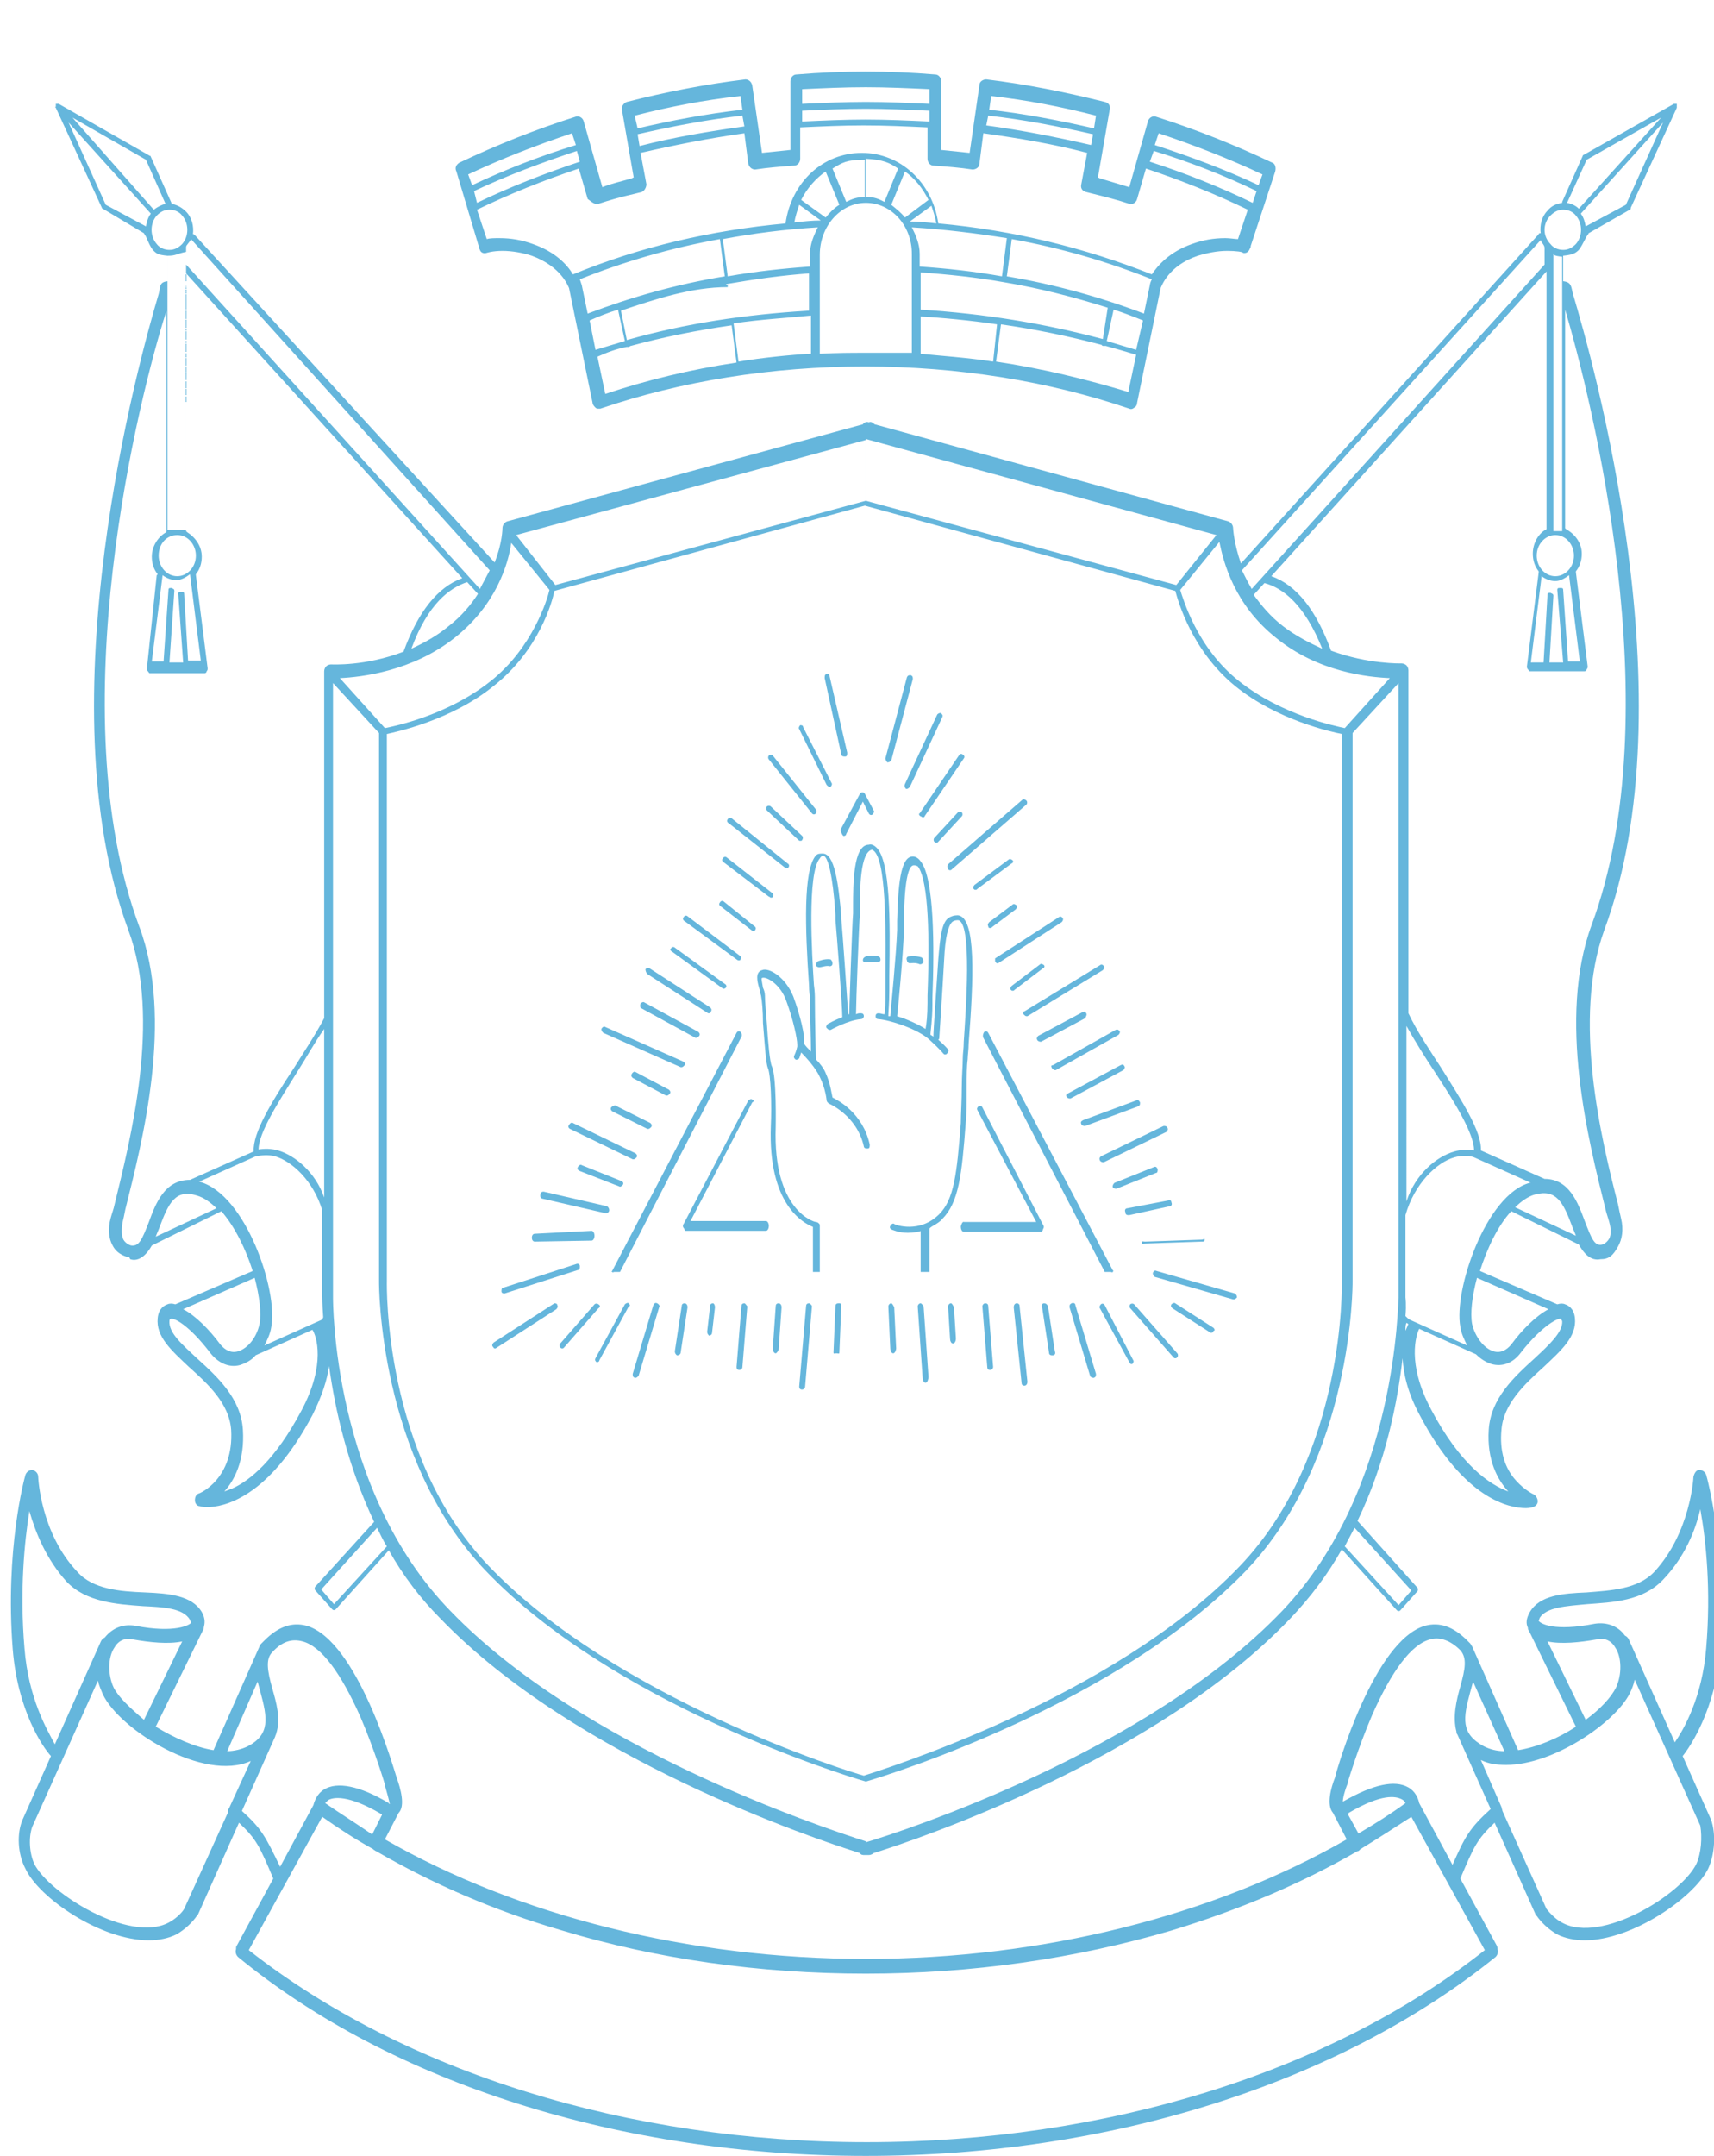 <?xml version="1.0" encoding="utf-8"?>
<!-- Generator: Adobe Illustrator 19.0.0, SVG Export Plug-In . SVG Version: 6.00 Build 0)  -->
<svg version="1.1" xmlns="http://www.w3.org/2000/svg" xmlns:xlink="http://www.w3.org/1999/xlink" x="0px" y="0px"
	 viewBox="0 0 175 220" style="enable-background:new 0 0 175 220;" xml:space="preserve">
<style type="text/css">
	.st0{display:none;}
	.st1{display:inline;}
	.st2{fill:#5F4D9B;}
	.st3{fill:#65B6DC;}
</style>
<g id="Слой_1" class="st0">
	<g id="XMLID_2908_" class="st1">
		<g id="XMLID_4088_">
			<g id="XMLID_4120_">
				<g id="XMLID_4131_">
					<path id="XMLID_4156_" class="st2" d="M29,149.3c0,0.4-0.3,0.7-0.7,0.7H0.7c-0.4,0-0.7-0.3-0.7-0.7v-4.7c0-0.4,0.3-0.7,0.7-0.7
						h27.7c0.4,0,0.7,0.3,0.7,0.7V149.3z M1,149h26v-3H1V149z"/>
					<path id="XMLID_4153_" class="st2" d="M25.5,145.1c-0.2,0-0.5-0.1-0.5-0.3v-1c0-1.8-1.6-2.8-3.6-2.8H6.6c-1.9,0-3.6,1-3.6,2.8
						v1c0,0.2-0.3,0.3-0.5,0.3S2,145,2,144.8v-1c0-2.1,2.3-3.8,4.6-3.8h14.8c2.3,0,4.6,1.7,4.6,3.8v1C26,145,25.7,145.1,25.5,145.1z
						"/>
					<g id="XMLID_4148_">
						<path id="XMLID_4152_" class="st2" d="M21.4,55H6.6C4.3,55,2,53.7,2,51.5v-1c0-0.2,0.3-0.3,0.5-0.3S3,50.4,3,50.5v1
							C3,53.4,4.7,55,6.6,55H21.4c1.9,0,3.6-1.6,3.6-3.5v-1c0-0.2,0.3-0.3,0.5-0.3s0.5,0.1,0.5,0.3v1C26,53.7,23.7,55,21.4,55z"/>
						<path id="XMLID_4149_" class="st2" d="M29,50.3c0,0.4-0.3,0.7-0.7,0.7H0.7C0.3,51,0,50.7,0,50.3v-4.7C0,45.3,0.3,45,0.7,45
							h27.7c0.4,0,0.7,0.3,0.7,0.7V50.3z M1,50h26v-4H1V50z"/>
					</g>
					<path id="XMLID_4145_" class="st2" d="M21.7,63H6.2c-1.3,0-2.3-1.2-2.3-2.5c0-1.3,1-2.5,2.3-2.5h15.5c1.3,0,2.3,1.2,2.3,2.5
						C24,61.8,23,63,21.7,63z M6.2,59c-0.9,0-1.7,0.6-1.7,1.5c0,0.9,0.8,1.5,1.7,1.5h15.5c0.9,0,1.7-0.6,1.7-1.5
						c0-0.9-0.8-1.5-1.7-1.5H6.2z"/>
					<path id="XMLID_4144_" class="st2" d="M22.2,58.8c-0.2,0-0.3-0.1-0.3-0.3l0-3.3c0-0.2,0.1-0.3,0.3-0.3l0,0
						c0.2,0,0.3,0.1,0.3,0.3l0,3.3C22.5,58.6,22.4,58.8,22.2,58.8L22.2,58.8z"/>
					<path id="XMLID_4143_" class="st2" d="M5.5,58.8c-0.2,0-0.5-0.1-0.5-0.3v-3.3c0-0.2,0.3-0.3,0.5-0.3S6,55,6,55.2v3.3
						C6,58.6,5.7,58.8,5.5,58.8z"/>
					<path id="XMLID_4140_" class="st2" d="M22,65.7c0,0.2-0.1,0.3-0.3,0.3H5.3C5.1,66,5,65.9,5,65.7v-3.4C5,62.1,5.1,62,5.3,62
						h16.4c0.2,0,0.3,0.1,0.3,0.3V65.7z M6,66h16v-3H6V66z"/>
					
						<rect id="XMLID_4139_" x="6.2" y="66.2" transform="matrix(1 2.951384e-002 -2.951384e-002 1 3.054 -0.156)" class="st2" width="1.3" height="74.4"/>
					
						<rect id="XMLID_4138_" x="-15.8" y="102.7" transform="matrix(2.418724e-002 1 -1 2.418724e-002 124.21 79.466)" class="st2" width="74.4" height="1.3"/>
					<g id="XMLID_4133_">
						<path id="XMLID_4137_" class="st2" d="M10,137C10,137,10,137,10,137c-0.2,0-0.3-0.1-0.3-0.3L11,69.2c0-0.2,0.1-0.3,0.3-0.3
							c0.2,0,0.3,0.1,0.3,0.3l-1.3,67.5C10.3,136.9,10.2,137,10,137z"/>
						<path id="XMLID_4134_" class="st2" d="M18,137c-0.2,0-0.3-0.1-0.3-0.3l-1.3-67.5c0-0.2,0.1-0.3,0.3-0.3c0.2,0,0.3,0.1,0.3,0.3
							l1.3,67.5C18.3,136.9,18.2,137,18,137C18,137,18,137,18,137z"/>
					</g>
					<path id="XMLID_4132_" class="st2" d="M14,137c0,0,0-0.1,0-0.3V69.2c0-0.2,0-0.3,0-0.3s0,0.1,0,0.3v67.5
						C14,136.9,14,137,14,137z"/>
				</g>
				<g id="XMLID_4121_">
					<g id="XMLID_4125_">
						<path id="XMLID_4130_" class="st2" d="M15.3,42.4c-0.3,0-0.7,0-1.1-0.1c-4.1-0.5-7.1-4-7.1-8.1c0-4.5,2.9-7.8,7.1-8
							c1,0,3.9-0.2,6.2,1.7c0.1,0.1,0.2,0.3,0.1,0.4c-0.1,0.1-0.3,0.2-0.4,0.1c-2.2-1.7-4.9-1.6-5.8-1.6c-3.9,0.2-6.6,3.2-6.6,7.4
							c0,3.9,2.8,7.1,6.6,7.5c2.1,0.2,4-0.3,5.8-1.7c0.1-0.1,0.3-0.1,0.4,0.1c0.1,0.1,0.1,0.3-0.1,0.4
							C18.8,41.8,17.1,42.4,15.3,42.4z"/>
						<g id="XMLID_4126_">
							<path id="XMLID_4127_" class="st2" d="M14,43.3c-5,0-9-4-9-9s4-9,9-9c2.4,0,4.7,1,6.5,2.7c0.1,0.1,0.1-0.1,0.1,0
								c0,0.2-0.1,0-0.3,0c0,0,0,0,0,0c-0.1,0-0.1,0.2-0.2,0.2c-1.1-0.7-2.3-0.9-3.6-0.9c-3.8,0-6.9,3.1-6.9,6.9s3.1,6.9,6.9,6.9
								c1.3,0,2.5-0.3,3.6-1c0.1-0.1,0.3,0,0.4,0.1c0.1,0.1,0.1,0.3,0,0.4C18.8,42.3,16.5,43.3,14,43.3z M14,25.8
								c-4.7,0-8.4,3.8-8.4,8.4c0,4.7,3.8,8.4,8.4,8.4c1.6,0,3.1-0.4,4.5-1.3c-0.6,0.2-1.3,0.3-1.9,0.3c-4.1,0-7.4-3.3-7.4-7.4
								c0-4.1,3.3-7.4,7.4-7.4c0.7,0,1.3,0.1,1.9,0.3C17.1,26.3,15.6,25.8,14,25.8z"/>
						</g>
					</g>
					<path id="XMLID_4122_" class="st2" d="M14,43.3c-5,0-9-4-9-9s4-9,9-9s9,4,9,9S19,43.3,14,43.3z M14,25.8
						c-4.7,0-8.4,3.8-8.4,8.4c0,4.7,3.8,8.4,8.4,8.4s8.4-3.8,8.4-8.4C22.5,29.6,18.7,25.8,14,25.8z"/>
				</g>
			</g>
			<g id="XMLID_4089_">
				<g id="XMLID_4096_">
					<path id="XMLID_4117_" class="st2" d="M175,149.3c0,0.4-0.3,0.7-0.7,0.7h-27.7c-0.4,0-0.7-0.3-0.7-0.7v-4.7
						c0-0.4,0.3-0.7,0.7-0.7h27.7c0.4,0,0.7,0.3,0.7,0.7V149.3z M147,149h26v-3h-26V149z"/>
					<path id="XMLID_4116_" class="st2" d="M171,145.1c0,0,0-0.1,0-0.3v-1c0-1.8-1.7-2.8-3.6-2.8h-14.8c-1.9,0-3.6,1-3.6,2.8v1
						c0,0.2-0.3,0.3-0.5,0.3s-0.5-0.1-0.5-0.3v-1c0-2.1,2.3-3.8,4.6-3.8h14.8c2.3,0,3.6,1.7,3.6,3.8v1C171,145,171,145.1,171,145.1z
						"/>
					<g id="XMLID_4111_">
						<path id="XMLID_4115_" class="st2" d="M167.4,55h-14.8c-2.3,0-4.6-1.3-4.6-3.5v-1c0-0.2,0.3-0.3,0.5-0.3s0.5,0.1,0.5,0.3v1
							c0,1.8,1.6,3.5,3.6,3.5H167.4c1.9,0,3.6-1.6,3.6-3.5v-1c0-0.2,0-0.3,0-0.3s0,0.1,0,0.3v1C171,53.7,169.7,55,167.4,55z"/>
						<path id="XMLID_4112_" class="st2" d="M175,50.3c0,0.4-0.3,0.7-0.7,0.7h-27.7c-0.4,0-0.7-0.3-0.7-0.7v-4.7
							c0-0.4,0.3-0.7,0.7-0.7h27.7c0.4,0,0.7,0.3,0.7,0.7V50.3z M147,50h26v-4h-26V50z"/>
					</g>
					<path id="XMLID_4108_" class="st2" d="M167.7,63h-15.5c-1.3,0-2.3-1.2-2.3-2.5c0-1.3,1-2.5,2.3-2.5h15.5c1.3,0,2.3,1.2,2.3,2.5
						C170,61.8,169,63,167.7,63z M152.2,59c-0.9,0-1.7,0.6-1.7,1.5c0,0.9,0.8,1.5,1.7,1.5h15.5c0.9,0,1.7-0.6,1.7-1.5
						c0-0.9-0.8-1.5-1.7-1.5H152.2z"/>
					<path id="XMLID_4107_" class="st2" d="M168.2,58.8c-0.2,0-0.3-0.1-0.3-0.3l0-3.3c0-0.2,0.1-0.3,0.3-0.3l0,0
						c0.2,0,0.3,0.1,0.3,0.3l0,3.3C168.5,58.6,168.4,58.8,168.2,58.8L168.2,58.8z"/>
					<path id="XMLID_4106_" class="st2" d="M151.5,58.8c-0.2,0-0.5-0.1-0.5-0.3v-3.3c0-0.2,0.3-0.3,0.5-0.3s0.5,0.1,0.5,0.3v3.3
						C152,58.6,151.7,58.8,151.5,58.8z"/>
					<path id="XMLID_4103_" class="st2" d="M168,65.7c0,0.2-0.1,0.3-0.3,0.3h-16.4c-0.2,0-0.3-0.1-0.3-0.3v-3.4
						c0-0.2,0.1-0.3,0.3-0.3h16.4c0.2,0,0.3,0.1,0.3,0.3V65.7z M152,66h16v-3h-16V66z"/>
					
						<rect id="XMLID_4102_" x="152.1" y="66.2" transform="matrix(1 2.951384e-002 -2.951384e-002 1 3.117 -4.465)" class="st2" width="1.3" height="74.4"/>
					
						<rect id="XMLID_4101_" x="130.2" y="102.7" transform="matrix(2.419105e-002 1 -1 2.419105e-002 266.654 -66.466)" class="st2" width="74.4" height="1.3"/>
					<g id="XMLID_4098_">
						<path id="XMLID_4100_" class="st2" d="M156,137L156,137c-0.2,0-0.3-0.1-0.3-0.3l1.3-67.5c0-0.2,0.1-0.3,0.3-0.3
							c0.2,0,0.3,0.1,0.3,0.3l-1.3,67.5C156.3,136.9,156.2,137,156,137z"/>
						<path id="XMLID_4099_" class="st2" d="M164,137c-0.2,0-0.3-0.1-0.3-0.3l-1.3-67.5c0-0.2,0.1-0.3,0.3-0.3
							c0.2,0,0.3,0.1,0.3,0.3l1.3,67.5C164.3,136.9,164.1,137,164,137C164,137,164,137,164,137z"/>
					</g>
					<path id="XMLID_4097_" class="st2" d="M160,137c0,0,0-0.1,0-0.3V69.2c0-0.2,0-0.3,0-0.3s0,0.1,0,0.3v67.5
						C160,136.9,160,137,160,137z"/>
				</g>
				<g id="XMLID_4092_">
					<path id="XMLID_4093_" class="st2" d="M160,43.3c-5,0-9-4-9-9s4-9,9-9s9,4,9,9S165,43.3,160,43.3z M160,25.8
						c-4.7,0-8.4,3.8-8.4,8.4c0,4.7,3.8,8.4,8.4,8.4s8.4-3.8,8.4-8.4C168.4,29.6,164.6,25.8,160,25.8z"/>
				</g>
				<g id="XMLID_4090_">
					<path id="XMLID_4091_" class="st2" d="M160,36.1c-4.3,0-8.8-1.2-8.8-3.2c0-0.2,0.1-0.3,0.3-0.3c0.2,0,0.3,0.1,0.3,0.3
						c0,1.5,4.3,2.6,8.3,2.6c3.9,0,8.3-1.1,8.3-2.6c0-0.2,0.1-0.3,0.3-0.3s0.3,0.1,0.3,0.3C168.8,34.9,164.3,36.1,160,36.1z"/>
				</g>
			</g>
		</g>
		<g id="XMLID_4063_">
			<g id="XMLID_4069_">
				<path id="XMLID_4073_" class="st2" d="M87,180.4c-0.1,0-0.2,0-0.2,0c-0.1,0-13.3-5-26.2-15.6c-7.6-6.2-13.8-13.1-18.2-20.6
					c-5.5-9.3-8.4-19.4-8.4-30.1V47c0-0.2,0.3-0.5,0.5-0.6c0.2-0.1,0.5-0.1,0.7,0.1c7.1,5.1,15.5,7.8,24.2,7.8
					c10,0,19.6-3.6,27.1-10.2c0.2-0.2,0.6-0.2,0.9,0c7.5,6.6,17.1,10.2,27.1,10.2c8.7,0,17.1-2.7,24.2-7.8c0.2-0.1,0.6-0.2,0.8-0.1
					c0.2,0.1,0.5,0.3,0.5,0.6v67.1c0,10.6-2.9,20.8-8.4,30.1c-4.4,7.4-10.5,14.3-18.1,20.6c-13,10.6-26.1,15.6-26.3,15.6
					C87.2,180.4,87.1,180.4,87,180.4z M36,48.3v65.8c0,10.4,2.5,20.3,7.8,29.4c4.3,7.3,10.1,14.1,17.6,20.2
					c11.9,9.7,23.8,14.6,25.6,15.3c1.8-0.7,13.8-5.6,25.6-15.3c7.5-6.1,13.2-12.9,17.5-20.2c5.3-9.1,7.8-19,7.8-29.4V48.3
					c-7,4.8-15.1,7.3-23.7,7.3c-10.1,0-19.7-3.6-27.4-10.1C79.2,52,69.7,55.6,59.6,55.6C51,55.6,43,53.1,36,48.3z"/>
			</g>
			<path id="XMLID_4064_" class="st2" d="M87,176.3c0,0-0.1,0-0.1,0c-0.1-0.1-12.4-5.2-24.4-15.3c-7.1-5.9-12.8-12.3-16.8-19.1
				c-5.1-8.4-7.7-17.4-7.7-26.7V53.1c0-0.1,0.1-0.2,0.2-0.3c0.1-0.1,0.2,0,0.3,0c7,4.7,15.9,5.4,22.8,5.4c9.2,0,18.2-3.3,25.6-9.3
				c0.1-0.1,0.3-0.1,0.4,0c7.3,6,16.4,9.3,25.6,9.3c13.2,0,19.1-2.9,22.8-5.4c0.1-0.1,0.2-0.1,0.3,0c0.1,0.1,0.2,0.1,0.2,0.3v62.2
				c0,9.3-2.6,18.2-7.7,26.7c-4.1,6.7-9.7,13.2-16.8,19.1c-12.1,10.1-24.3,15.2-24.4,15.3C87.1,176.3,87,176.3,87,176.3z M39,53.7
				v61.7c0,9.1,2.3,18,7.4,26.4c4,6.7,9.5,13,16.6,18.9c11.4,9.5,22.9,14.6,24.1,15.1c1.3-0.5,12.8-5.7,24.1-15.2
				c7-5.9,12.4-12.2,16.5-18.9c5-8.3,7.3-17.2,7.3-26.4V53.7c-7,4.6-15.6,5.2-22.5,5.2c-9.2,0-18.2-3.3-25.6-9.3
				c-7.4,6-16.3,9.3-25.5,9.3C48.6,58.8,42,56.1,39,53.7z"/>
		</g>
		<g id="XMLID_3988_">
			<g id="XMLID_4060_">
				<path id="XMLID_4062_" class="st2" d="M79.7,88.4C79.7,88.4,79.7,88.4,79.7,88.4c-0.2,0-0.3-0.2-0.3-0.3c0-0.1,0.2-2.2,3.3-4
					c2.1-1.2,4.6-0.5,4.7-0.4c0.2,0,0.2,0.2,0.2,0.4c0,0.2-0.2,0.2-0.4,0.2c0,0-2.4-0.7-4.3,0.4c-2.8,1.6-3,3.5-3,3.5
					C80,88.3,79.9,88.4,79.7,88.4z"/>
				<path id="XMLID_4061_" class="st2" d="M74.3,88c-0.1,0-0.3,0.1-0.3-0.1c0,0-0.2-1.8-3-3.4c-1.9-1.1-4.2-0.3-4.3-0.3
					c-0.2,0-0.3,0-0.4-0.2c0-0.2,0-0.3,0.2-0.4c0.1,0,2.6-0.8,4.7,0.4c3,1.8,3.2,3.7,3.3,3.8C74.6,88.1,74.5,88,74.3,88
					C74.3,88,74.3,88,74.3,88z"/>
			</g>
			<g id="XMLID_3989_">
				<g id="XMLID_4007_">
					<g id="XMLID_4012_">
						<g id="XMLID_4046_">
							<path id="XMLID_4057_" class="st2" d="M70.2,90.6c-1.8,0-3.2-1.4-3.2-3.2s1.4-3.2,3.2-3.2c1.8,0,3.2,1.4,3.2,3.2
								S72,90.6,70.2,90.6z M70.2,84.7c-1.4,0-2.6,1.2-2.6,2.6c0,1.4,1.2,2.6,2.6,2.6c1.4,0,2.6-1.2,2.6-2.6
								C72.8,85.9,71.6,84.7,70.2,84.7z"/>
							<path id="XMLID_4051_" class="st2" d="M70.2,89.3c-1,0-1.9-0.9-1.9-1.9c0-1,0.9-1.9,1.9-1.9c1,0,1.9,0.9,1.9,1.9
								C72.1,88.4,71.2,89.3,70.2,89.3z M70.2,86.1c-0.7,0-1.3,0.6-1.3,1.3c0,0.7,0.6,1.3,1.3,1.3c0.7,0,1.3-0.6,1.3-1.3
								C71.5,86.6,70.9,86.1,70.2,86.1z"/>
							<path id="XMLID_4050_" class="st2" d="M70.7,87.7c-0.2,0-0.3-0.1-0.3-0.3c0-0.1-0.1-0.2-0.2-0.2c-0.2,0-0.3-0.1-0.3-0.3
								c0-0.2,0.1-0.3,0.3-0.3c0.4,0,0.8,0.3,0.8,0.8C71,87.5,70.8,87.7,70.7,87.7z"/>
						</g>
						<g id="XMLID_4017_">
							<path id="XMLID_4025_" class="st2" d="M84.1,90.6c-1.8,0-3.2-1.4-3.2-3.2s1.4-3.2,3.2-3.2c1.8,0,3.2,1.4,3.2,3.2
								S85.8,90.6,84.1,90.6z M84.1,84.7c-1.4,0-2.6,1.2-2.6,2.6c0,1.4,1.2,2.6,2.6,2.6c1.4,0,2.6-1.2,2.6-2.6
								C86.7,85.9,85.5,84.7,84.1,84.7z"/>
							<path id="XMLID_4021_" class="st2" d="M84.1,89.3c-1,0-1.9-0.9-1.9-1.9c0-1,0.9-1.9,1.9-1.9c1,0,1.9,0.9,1.9,1.9
								C86,88.4,85.1,89.3,84.1,89.3z M84.1,86.1c-0.7,0-1.3,0.6-1.3,1.3c0,0.7,0.6,1.3,1.3,1.3c0.7,0,1.3-0.6,1.3-1.3
								C85.4,86.6,84.8,86.1,84.1,86.1z"/>
							<path id="XMLID_4019_" class="st2" d="M84.5,87.7c-0.2,0-0.3-0.1-0.3-0.3c0-0.1-0.1-0.2-0.2-0.2c-0.2,0-0.3-0.1-0.3-0.3
								c0-0.2,0.1-0.3,0.3-0.3c0.4,0,0.8,0.3,0.8,0.8C84.8,87.5,84.7,87.7,84.5,87.7z"/>
						</g>
						<path id="XMLID_4016_" class="st2" d="M72.8,96.5c-1.3,0-3.2-0.2-4.7-1.2c-1.5-1-6.1-4.8-2.7-12.8c1.9-4.3,7.2-6.5,11.6-6.4
							c0.2,0,0.3,0.1,0.3,0.3c0,0.2-0.1,0.3-0.3,0.3c-4.1-0.1-9.3,1.9-11,6c-3.2,7.5,1.1,11.1,2.5,12.1c2.3,1.5,5.7,1,5.7,1
							c0.2,0,0.3,0.1,0.3,0.2c0,0.2-0.1,0.3-0.2,0.3C74.2,96.4,73.7,96.5,72.8,96.5z"/>
						<path id="XMLID_4015_" class="st2" d="M76.5,94.5c-0.1,0-0.1,0-0.2,0c-0.1,0-1.5-1-1.6-3c-0.1-2.9,1.9-3.8,1.9-3.8
							c0.1-0.1,0.3,0,0.4,0.2c0.1,0.1,0,0.3-0.2,0.4c-0.1,0-1.7,0.7-1.6,3.2c0,1.3,0.7,2,1.1,2.4c0.4-0.8,1.5-2.8,3.1-3.1
							c0.2,0,0.3,0.1,0.3,0.2c0,0.2-0.1,0.3-0.2,0.3c-1.6,0.3-2.8,3.1-2.8,3.1C76.8,94.4,76.7,94.5,76.5,94.5
							C76.6,94.5,76.6,94.5,76.5,94.5z"/>
						<path id="XMLID_4014_" class="st2" d="M77,86.3c-0.1,0-0.3-0.1-0.3-0.3c0,0-0.3-2.2-2-3.4c-4-2.8-8.8,0.2-8.9,0.2
							c-0.1,0.1-0.3,0-0.4-0.1c-0.1-0.1,0-0.3,0.1-0.4c0.1,0,5.2-3.2,9.5-0.2c1.9,1.3,2.2,3.7,2.2,3.8C77.3,86.1,77.2,86.3,77,86.3
							C77.1,86.3,77,86.3,77,86.3z"/>
					</g>
					<g id="XMLID_4008_">
						<path id="XMLID_4010_" class="st2" d="M81.2,96.5c-0.8,0-1.4-0.1-1.4-0.1c-0.2,0-0.3-0.2-0.2-0.3c0-0.2,0.2-0.3,0.3-0.2
							c0,0,3.4,0.5,5.7-1c1.4-0.9,5.7-4.4,2.5-11.9c-1.3-3.1-5.6-5.9-11-5.9c0,0,0,0,0,0c-0.2,0-0.3-0.3-0.3-0.4
							c0-0.2,0.1-0.4,0.3-0.4c4.3-0.1,9.7,2,11.6,6.4c3.4,8-1.2,11.8-2.7,12.8C84.4,96.3,82.5,96.5,81.2,96.5z"/>
						<path id="XMLID_4009_" class="st2" d="M77,86.3C77,86.3,77,86.3,77,86.3c-0.2,0-0.3-0.2-0.3-0.3c0-0.1,0.4-2.5,2.2-3.8
							c4.3-3,9.4,0.2,9.5,0.2c0.1,0.1,0.2,0.3,0.1,0.4c-0.1,0.1-0.3,0.2-0.4,0.1c0,0-4.9-3-8.9-0.2c-1.7,1.2-2,3.4-2,3.4
							C77.3,86.2,77.2,86.3,77,86.3z"/>
					</g>
				</g>
				<path id="XMLID_4006_" class="st2" d="M109.4,143.6c-0.7,0-1.5-0.9-3.1-2.6c-0.8-0.8-1.7-1.8-2.8-2.8c-3.1-3-7.5-5.3-14.6-8.6
					c-1.2-0.6-2.5-1.1-3.8-1.6c-6.1-2.4-13-5.1-16.6-15.1c-3.9-10.9-0.6-17.6-0.4-17.9c0.1-0.1,0.2-0.2,0.4-0.1
					c0.1,0.1,0.2,0.2,0.1,0.4c0,0.1-3.4,6.9,0.4,17.5c3.5,9.8,10,12.3,16.3,14.8c1.3,0.5,2.6,1,3.8,1.6c7.1,3.2,11.6,5.6,14.7,8.7
					c1.1,1,2,2,2.8,2.9c1.1,1.2,2.4,2.6,2.7,2.4c0,0,0.1,0,0.1-0.1c0.3-1.2-2.5-6.1-4.4-9c-0.1-0.1-0.1-0.3,0.1-0.4
					c0.1-0.1,0.3-0.1,0.4,0.1c0.5,0.8,5,7.7,4.5,9.5c-0.1,0.2-0.2,0.4-0.4,0.5C109.5,143.6,109.5,143.6,109.4,143.6z"/>
				<path id="XMLID_4005_" class="st2" d="M112.2,143.2c-0.2,0-0.3-0.1-0.5-0.3c-0.3-0.4-7.2-10.7-11.8-14.1
					c-0.7-0.5-1.6-1.1-2.7-1.7c-5.6-3.5-14.9-9.3-16.7-20.9c-0.3-2,0.4-4.1,1.9-5.7c1.5-1.6,3.4-2.3,5.4-2.1c0.2,0,0.3,0.2,0.3,0.3
					c0,0.2-0.2,0.3-0.3,0.3c-1.7-0.2-3.6,0.5-4.9,1.9c-1.4,1.4-2,3.4-1.8,5.2c1.7,11.4,11,17.1,16.5,20.5c1.1,0.7,2,1.2,2.7,1.8
					c4.5,3.3,10.8,12.5,11.9,14.1c0.1-1.3-0.6-5.9-1.2-8.8c-2-8.7-9.7-27.3-15.1-32.8c-1.3-1.3-2.3-2.3-3.2-3.1
					c-2.5-2.4-3.7-3.4-4-6.4c0-0.2,0.1-0.3,0.3-0.3c0.2,0,0.3,0.1,0.3,0.3c0.2,2.7,1.3,3.7,3.8,6c0.9,0.8,2,1.8,3.2,3.1
					c5.5,5.6,13.3,24.3,15.3,33.1c0.4,1.6,0.7,3.9,1,5.8c0.5,3.7,0.1,3.8-0.1,3.9C112.3,143.2,112.3,143.2,112.2,143.2z"/>
				<g id="XMLID_4001_">
					<path id="XMLID_4004_" class="st2" d="M84.4,140.2c-0.1,0-0.2,0-0.2-0.1c-0.1-0.1-1.2-1.5,0.5-3.6c0.4-0.5,1.2-0.9,1.9-1.3
						c1.3-0.7,2.5-1.3,2.5-2.7c-0.1-2.4-0.8-3.4-0.8-3.4c-0.1-0.1,0-0.3,0.1-0.4c0.1-0.1,0.3,0,0.4,0.1c0,0,0.7,1.2,0.9,3.7
						c0.1,1.8-1.4,2.6-2.8,3.2c-0.7,0.4-1.4,0.7-1.7,1.1c-0.9,1.1-0.9,1.9-0.8,2.4c0.4-0.6,1.1-1.5,2.5-1.9c0.2,0,0.3,0,0.4,0.2
						c0,0.2,0,0.3-0.2,0.4c-1.8,0.5-2.4,2.1-2.4,2.1C84.6,140.1,84.6,140.2,84.4,140.2C84.4,140.2,84.4,140.2,84.4,140.2z"/>
					<path id="XMLID_4003_" class="st2" d="M87.3,141.4c-0.1,0-0.2,0-0.2-0.1c-0.1-0.1-1.3-1.3-0.3-3.7c0.2-0.6,0.8-0.9,1.4-1.3
						c0.2-0.1,0.4-0.2,0.6-0.4c0.7-0.5,1.2-1.1,1.2-1.1c0.1-0.1,0.3-0.2,0.4-0.1c0.1,0.1,0.2,0.3,0.1,0.4c0,0-0.5,0.7-1.3,1.2
						c-0.2,0.1-0.4,0.3-0.6,0.4c-0.5,0.3-1,0.6-1.1,1c-0.5,1.3-0.3,2.2-0.1,2.7c0.4-0.8,1.3-2.3,2.5-2.8c1.4-0.6,1.9-2.1,1.9-2.1
						c0.1-0.2,0.2-0.2,0.4-0.2c0.2,0.1,0.2,0.2,0.2,0.4c0,0.1-0.6,1.7-2.2,2.4c-1.4,0.6-2.4,3-2.4,3
						C87.5,141.3,87.4,141.4,87.3,141.4C87.3,141.4,87.3,141.4,87.3,141.4z"/>
					<path id="XMLID_4002_" class="st2" d="M89.5,142.1c-0.1,0-0.2,0-0.2-0.1c-0.1-0.1-1.3-1.3-0.3-3.7c0.1-0.1,0.2-0.2,0.4-0.2
						c0.1,0.1,0.2,0.2,0.2,0.4c-0.5,1.3-0.3,2.2-0.1,2.7c0.4-0.8,1.3-2.3,2.5-2.8c1.3-0.6,2.2-1.6,1.8-4.6c-0.1-0.8-0.2-2.2-0.2-2.3
						c0-0.2,0.1-0.3,0.3-0.3c0.2,0,0.3,0.1,0.3,0.3c0,0,0.1,1.5,0.2,2.3c0.3,2.8-0.3,4.3-2.2,5.2c-1.4,0.6-2.4,3-2.4,3
						C89.7,142.1,89.6,142.1,89.5,142.1C89.5,142.1,89.5,142.1,89.5,142.1z"/>
				</g>
				<g id="XMLID_3997_">
					<path id="XMLID_4000_" class="st2" d="M79.3,137.2c-0.1,0-0.2,0-0.2-0.1c0-0.1-1.1-1.4,0.5-3.3c0.4-0.5,1.1-0.8,1.7-1.2
						c1.2-0.6,2.3-1.2,2.2-2.4c-0.1-2.1-0.7-3-0.7-3c-0.1-0.1,0-0.3,0.1-0.4c0.1-0.1,0.3,0,0.4,0.1c0,0,0.7,1.1,0.8,3.3
						c0.1,1.6-1.3,2.3-2.5,2.9c-0.6,0.3-1.2,0.6-1.6,1c-0.8,0.9-0.8,1.6-0.7,2c0.3-0.6,1-1.3,2.2-1.7c0.2,0,0.3,0,0.4,0.2
						c0,0.2,0,0.3-0.2,0.4c-1.6,0.4-2.1,1.8-2.1,1.9C79.5,137.1,79.5,137.2,79.3,137.2C79.3,137.2,79.3,137.2,79.3,137.2z"/>
					<path id="XMLID_3999_" class="st2" d="M81.9,138.3c-0.1,0-0.2,0-0.2-0.1c0,0-1.2-1.2-0.3-3.4c0.2-0.5,0.7-0.8,1.3-1.1
						c0.2-0.1,0.4-0.2,0.5-0.3c0.6-0.5,1-1,1-1c0.1-0.1,0.3-0.2,0.4-0.1c0.1,0.1,0.2,0.3,0.1,0.4c0,0-0.5,0.6-1.2,1.1
						c-0.2,0.1-0.4,0.2-0.6,0.4c-0.4,0.3-0.9,0.5-1,0.9c-0.5,1.1-0.3,1.9-0.1,2.3c0.4-0.7,1.2-2,2.2-2.5c1.3-0.6,1.7-1.8,1.7-1.9
						c0.1-0.2,0.2-0.2,0.4-0.2c0.2,0.1,0.2,0.2,0.2,0.4c0,0.1-0.6,1.5-2,2.2c-1.2,0.5-2.1,2.6-2.2,2.7
						C82.1,138.2,82,138.3,81.9,138.3C81.9,138.3,81.9,138.3,81.9,138.3z"/>
					<path id="XMLID_3998_" class="st2" d="M83.9,139c-0.1,0-0.1,0-0.2-0.1c0,0-1.2-1.2-0.3-3.4c0.1-0.1,0.2-0.2,0.4-0.2
						c0.1,0.1,0.2,0.2,0.2,0.4c-0.7,1.8,0.1,2.7,0.2,2.7c0.1,0.1,0.1,0.3,0,0.4C84,138.9,83.9,139,83.9,139z"/>
				</g>
				<path id="XMLID_3996_" class="st2" d="M112.2,139.3c-0.1,0-0.2-0.1-0.3-0.2c0-0.1-3.8-9.1-11.9-13.9c-7.3-4.4-8.4-8.9-8.4-9.1
					c0-0.2,0.1-0.3,0.2-0.3c0.2,0,0.3,0.1,0.3,0.2c0,0.1,1.1,4.5,8.1,8.7c8.3,5,12.1,14.1,12.1,14.2c0.1,0.1,0,0.3-0.2,0.4
					C112.3,139.3,112.2,139.3,112.2,139.3z"/>
				<path id="XMLID_3995_" class="st2" d="M109.8,128.6c-0.1,0-0.2,0-0.2-0.1c0,0-2.1-3-6.5-5.8c-4.5-2.9-7-8-7.1-8.2
					c-0.1-0.1,0-0.3,0.1-0.4c0.1-0.1,0.3,0,0.4,0.1c0,0.1,2.5,5.1,6.9,8c4.4,2.9,6.5,5.8,6.6,6c0.1,0.1,0.1,0.3-0.1,0.4
					C109.9,128.6,109.8,128.6,109.8,128.6z"/>
				<path id="XMLID_3994_" class="st2" d="M106.3,119.4c0,0-0.1,0-0.1,0c-0.1-0.1-2.4-1.3-3.9-2.8c-1.6-1.6-2.5-4-2.5-4.1
					c-0.1-0.2,0-0.3,0.2-0.4c0.2-0.1,0.3,0,0.4,0.2c0,0,0.9,2.4,2.4,3.9c1.5,1.5,3.8,2.7,3.8,2.7c0.1,0.1,0.2,0.3,0.1,0.4
					C106.5,119.4,106.4,119.4,106.3,119.4z"/>
				<path id="XMLID_3993_" class="st2" d="M90.8,116.2c-0.3,0-0.6,0-0.9-0.1c-3.4-0.4-8.1-5-9-8c0-0.2,0-0.3,0.2-0.4
					c0.2,0,0.3,0,0.4,0.2c0.8,2.8,5.4,7.3,8.5,7.6c1.2,0.1,2.1,0,2.6-0.5c0.4-0.4,0.3-0.9,0.3-0.9c0-0.2,0.1-0.3,0.2-0.3
					c0.2,0,0.3,0.1,0.3,0.2c0,0,0.1,0.8-0.5,1.4C92.5,115.9,91.8,116.2,90.8,116.2z"/>
				<path id="XMLID_3992_" class="st2" d="M95.1,114.6c-0.3,0-0.5,0-0.8-0.1c-3.4-0.4-8.1-5-9-8c0-0.2,0-0.3,0.2-0.4
					c0.2,0,0.3,0,0.4,0.2c0.8,2.8,5.4,7.3,8.5,7.6c1.2,0.1,2.1,0,2.5-0.5c0.5-0.5,0.4-1.1,0.4-1.2c0-0.2,0.1-0.3,0.2-0.3
					c0.2,0,0.3,0.1,0.3,0.2c0,0,0.1,0.9-0.6,1.6C96.8,114.4,96.1,114.6,95.1,114.6z"/>
				<path id="XMLID_3991_" class="st2" d="M98.3,112.7c-0.3,0-0.5,0-0.8-0.1c-3.4-0.4-8.1-5-9-8c0-0.2,0-0.3,0.2-0.4
					c0.2,0,0.3,0,0.4,0.2c0.8,2.8,5.4,7.3,8.5,7.6c1.2,0.1,2.1,0,2.5-0.5c0.5-0.5,0.4-1.1,0.4-1.2c0-0.2,0.1-0.3,0.3-0.3
					c0.2,0,0.3,0.1,0.3,0.2c0,0,0.1,0.9-0.6,1.6C100.1,112.4,99.3,112.7,98.3,112.7z"/>
				<path id="XMLID_3990_" class="st2" d="M102.1,110.7c-0.3,0-0.5,0-0.8,0c-3.4-0.4-8.1-5-9-8c0-0.2,0-0.3,0.2-0.4
					c0.2,0,0.3,0,0.4,0.2c0.8,2.8,5.4,7.3,8.5,7.6c0.4,0,0.7,0.1,1,0c0.2,0,0.3,0.1,0.3,0.3c0,0.2-0.1,0.3-0.3,0.3
					C102.3,110.7,102.2,110.7,102.1,110.7z"/>
			</g>
		</g>
		<g id="XMLID_3278_">
			<g id="XMLID_3311_">
				<g id="XMLID_3317_">
					<path id="XMLID_3985_" class="st2" d="M53.3,42.9c-0.6,0-1.3-0.1-1.9-0.2c-3-0.6-5.3-2.3-6.4-4.9c-1-2.3-0.9-4.9,0.3-6.7
						c3.8-6,10.6-2.4,10.6-2.3c0.1,0.1,0.2,0.2,0.1,0.3c0,0.1-0.2,0.2-0.3,0.2c0,0-5-0.3-6.5,2.6c-0.6,1.2-0.6,2.5,0.2,3.5
						c1,1.3,2.9,1.8,5.1,1.4c3.4-0.7,5.4-4.8,6.8-7.8c0.2-0.5,0.4-0.9,0.7-1.3c2.4-4.7,6.9-7.1,11.4-6.3c4.5,0.9,6.9,3.4,7.3,7.6
						c0.2,1.9,0.1,5.6-2.2,8c-1.5,1.6-3.7,2.3-6.6,2.2c-2.5-0.1-4.6-1.3-5.6-3.2c-0.4-0.9-0.6-1.7-0.6-2.4c-0.4,0.7-0.8,1.4-1.2,2.2
						C62.7,39.5,58.3,42.9,53.3,42.9z M51.4,28.2c-2.4,0-4.2,1.1-5.6,3.2c-1.1,1.7-1.2,4-0.3,6.2c0.6,1.4,2.2,3.9,6,4.6
						c5.4,1,10.5-2.7,12.6-6.7c2.4-4.6,4.1-6.8,6-7.6c1.4-0.5,2.9-0.5,4.1,0.1c1,0.4,1.6,1.2,1.9,2c0.6,1.8,0.2,3.1-0.3,3.8
						c-0.6,0.9-1.7,1.5-2.7,1.6c-1.1,0.1-2.2-0.3-2.8-1.1c-0.5-0.5-0.7-1.2-0.6-1.9c0.1-0.8,0.8-1.5,1.5-1.8c0.7-0.2,1.4,0,2.1,0.6
						c0.1,0.1,0.1,0.3,0,0.4c-0.1,0.1-0.3,0.1-0.4,0c-0.5-0.5-1-0.6-1.5-0.5c-0.6,0.2-1,0.7-1.1,1.3c-0.1,0.5,0.1,1,0.4,1.4
						c0.5,0.6,1.4,0.9,2.4,0.9c0.9,0,1.7-0.6,2.3-1.3c0.4-0.6,0.8-1.7,0.3-3.3c-0.2-0.7-0.8-1.3-1.6-1.7c-1.1-0.5-2.4-0.5-3.6-0.1
						c-1.3,0.5-2.5,1.8-4,4.1c0,0,0,0.1,0,0.1c0,0-0.1,1.5,0.6,2.9c0.9,1.7,2.8,2.8,5.1,2.9c2.7,0.1,4.7-0.5,6.1-2
						c2.1-2.2,2.2-5.7,2-7.5c-0.4-4-2.5-6.3-6.8-7.1c-4.3-0.8-8.6,1.5-10.8,5.9c-0.2,0.4-0.4,0.9-0.7,1.3c-1.5,3.1-3.5,7.4-7.2,8.1
						c-2.4,0.5-4.5-0.1-5.7-1.6c-0.9-1.2-1-2.7-0.2-4.1c1.2-2.2,3.9-2.7,5.6-2.8c-0.6-0.2-1.5-0.4-2.4-0.5
						C51.8,28.3,51.6,28.2,51.4,28.2z"/>
					<g id="XMLID_3983_">
						<path id="XMLID_3984_" class="st2" d="M52.6,40.3c-1.6,0-3.2-0.4-4.2-1.2c-3.2-2.6-2.5-6.3-1.3-8c1-1.5,2.8-2.3,5.2-2.5
							c1.8-0.1,3.2,0.2,3.3,0.2c0.2,0,0.3,0.2,0.2,0.3c0,0.2-0.2,0.3-0.3,0.2c-0.1,0-5.6-1.3-7.8,2c-1.1,1.6-1.7,4.9,1.2,7.3
							c2.2,1.8,7.1,1.3,9.4-0.9c2.5-2.4,4.1-4.9,5.4-7.1c1.1-1.8,2.1-3.4,3.4-4.5c2.7-2.4,6.6-2,8.4-1c2.5,1.4,2.6,4.5,2.6,4.7
							c0,0.2-0.1,0.3-0.3,0.3c-0.1,0-0.3-0.1-0.3-0.3c0,0-0.1-2.9-2.3-4.2c-1.6-0.9-5.2-1.3-7.7,0.9c-1.2,1.1-2.2,2.6-3.3,4.4
							c-1.4,2.2-3,4.8-5.5,7.2C57.1,39.5,54.8,40.3,52.6,40.3z"/>
					</g>
				</g>
				<g id="XMLID_3312_">
					<path id="XMLID_3314_" class="st2" d="M120.7,42.9c-5,0-9.4-3.5-11.3-7.2c-0.4-0.8-0.8-1.5-1.2-2.2c-0.1,0.6-0.2,1.5-0.6,2.4
						c-1,1.9-3.1,3.1-5.6,3.2c-2.8,0.1-5.1-0.6-6.6-2.2c-2.3-2.4-2.4-6-2.2-8c0.4-4.2,2.8-6.7,7.3-7.6c4.6-0.9,9.1,1.6,11.4,6.3
						c0.2,0.4,0.4,0.9,0.7,1.3c1.4,3,3.4,7.1,6.8,7.8c2.2,0.5,4.1-0.1,5.1-1.4c0.8-1,0.8-2.3,0.2-3.5c-1.5-2.8-6.4-2.6-6.5-2.6
						c-0.1,0-0.3-0.1-0.3-0.2c0-0.1,0-0.3,0.1-0.3c0.1,0,6.8-3.6,10.6,2.3c1.2,1.8,1.3,4.4,0.3,6.7c-1.1,2.6-3.4,4.4-6.4,4.9
						C122,42.9,121.3,42.9,120.7,42.9z M102,27.5c0.7,0,1.3,0.1,2,0.4c1.9,0.7,3.6,2.9,6,7.6c2,4,7.2,7.7,12.6,6.7
						c3.8-0.7,5.4-3.2,6-4.6c0.9-2.1,0.8-4.5-0.3-6.2c-1.5-2.3-3.6-3.4-6.2-3.2c-0.9,0.1-1.8,0.3-2.4,0.5c1.7,0.1,4.5,0.7,5.6,2.8
						c0.7,1.4,0.7,2.9-0.2,4.1c-1.1,1.5-3.3,2.1-5.7,1.6c-3.7-0.8-5.7-5-7.2-8.1c-0.2-0.5-0.4-0.9-0.7-1.3
						c-2.3-4.4-6.5-6.8-10.8-5.9c-4.3,0.8-6.5,3.1-6.8,7.1c-0.2,1.8-0.1,5.3,2,7.5c1.4,1.5,3.5,2.1,6.1,2c2.3-0.1,4.2-1.2,5.1-2.9
						c0.7-1.4,0.6-2.9,0.6-2.9c0,0,0-0.1,0-0.1c-1.5-2.4-2.7-3.7-4-4.1c-1.2-0.5-2.5-0.4-3.6,0.1c-0.8,0.4-1.4,1-1.6,1.7
						c-0.6,1.6-0.2,2.7,0.3,3.3c0.5,0.8,1.4,1.3,2.3,1.3c0.9,0,1.8-0.3,2.4-0.9c0.4-0.4,0.5-0.9,0.4-1.4c-0.1-0.6-0.6-1.2-1.1-1.3
						c-0.5-0.2-1,0-1.5,0.5c-0.1,0.1-0.3,0.1-0.4,0s-0.1-0.3,0-0.4c0.6-0.6,1.4-0.8,2.1-0.6c0.8,0.2,1.4,1,1.5,1.8
						c0.1,0.7-0.1,1.4-0.6,1.9c-0.6,0.7-1.7,1.1-2.8,1.1c-1-0.1-2.1-0.7-2.7-1.6c-0.5-0.7-1-2-0.3-3.8c0.3-0.9,1-1.6,1.9-2
						C100.5,27.7,101.2,27.5,102,27.5z"/>
					<path id="XMLID_3313_" class="st2" d="M121.1,40.3c-2.2,0-4.6-0.7-6-2.1c-2.6-2.4-4.2-5-5.5-7.2c-1.1-1.8-2-3.3-3.3-4.4
						c-2.5-2.2-6.1-1.9-7.7-0.9c-2.2,1.3-2.3,4.2-2.3,4.2c0,0.2-0.1,0.3-0.3,0.3c-0.2,0-0.3-0.1-0.3-0.3c0-0.1,0.1-3.2,2.6-4.7
						c1.8-1,5.7-1.4,8.4,1c1.3,1.1,2.2,2.7,3.4,4.5c1.4,2.2,2.9,4.7,5.4,7.1c2.3,2.2,7.3,2.6,9.4,0.9c2.9-2.3,2.2-5.7,1.2-7.3
						c-2.2-3.2-7.7-2-7.8-2c-0.2,0-0.3-0.1-0.3-0.2c0-0.2,0.1-0.3,0.2-0.3c0.1,0,1.5-0.3,3.3-0.2c2.4,0.1,4.1,1,5.2,2.5
						c1.2,1.7,1.9,5.5-1.3,8C124.3,39.9,122.7,40.3,121.1,40.3z"/>
				</g>
			</g>
			<g id="XMLID_3279_">
				<g id="XMLID_3306_">
					<path id="XMLID_3310_" class="st2" d="M87,36.6c0,0,0-0.1,0-0.3V19.9c0-0.2,0-0.3,0-0.3s0,0.1,0,0.3v16.3
						C87,36.4,87,36.6,87,36.6z"/>
					<g id="XMLID_3307_">
						<path id="XMLID_3309_" class="st2" d="M81.6,39.7c-0.3,0-0.7,0-1.1-0.1c-0.2,0-0.3-0.2-0.2-0.3c0-0.2,0.2-0.3,0.3-0.2
							c4.2,0.7,6.2-2.9,6.2-2.9c0.1-0.1,0.3-0.2,0.4-0.1c0.1,0.1,0.2,0.3,0.1,0.4C87.2,36.4,85.4,39.7,81.6,39.7z"/>
						<path id="XMLID_3308_" class="st2" d="M92.4,39.7c-3.8,0-5.7-3.3-5.7-3.3c-0.1-0.1,0-0.3,0.1-0.4c0.1-0.1,0.3,0,0.4,0.1
							c0.1,0.1,2,3.6,6.2,2.9c0.2,0,0.3,0.1,0.3,0.2c0,0.2-0.1,0.3-0.2,0.3C93.2,39.7,92.8,39.7,92.4,39.7z"/>
					</g>
				</g>
				<g id="XMLID_3304_">
					<path id="XMLID_3305_" class="st2" d="M87,5c0,0,0-0.1,0-0.3V0.8c0-0.2,0-0.3,0-0.3s0,0.1,0,0.3v3.9C87,4.8,87,5,87,5z"/>
				</g>
				<g id="XMLID_3289_">
					<g id="XMLID_3298_">
						<g id="XMLID_3301_">
							<g id="XMLID_3302_">
								<path id="XMLID_3303_" class="st2" d="M80.9,39.7c-0.2,0-0.3-0.1-0.5-0.2c-0.3-0.3-0.2-0.7,0-0.9c0,0,3.8-3.8,3-9.8
									c-0.7-6.1-4.7-9.4-11.7-9.8c-0.4,0-0.6-0.3-0.6-0.7c0-0.2,0-1.8,0.2-2.5c0.3-1.3,1-2.4,1.1-2.5c0.1-0.1,0.2-0.2,0.4-0.3
									c0.2-0.1,5.3-1.3,8.4,1.6c0.3,0.2,0.3,0.7,0,0.9c-0.2,0.3-0.7,0.3-0.9,0c-2.3-2.1-6-1.5-7-1.3c-0.2,0.4-0.6,1.1-0.7,1.8
									c-0.1,0.4-0.1,1.1-0.2,1.7c1.4,0.1,4,0.4,6.4,1.7c3.4,1.8,5.4,4.9,5.9,9.2c0.8,6.7-3.2,10.7-3.4,10.9
									C81.2,39.6,81,39.7,80.9,39.7z"/>
							</g>
						</g>
						<path id="XMLID_3300_" class="st2" d="M85,16.5C85,16.5,85,16.5,85,16.5c-0.4,0-0.7-0.4-0.7-0.7c0-0.1,0.4-3.4-0.9-6.9
							c-1.1-3.1-2.8-4.4-2.8-4.4c-0.3-0.2-0.4-0.6-0.1-0.9C80.6,3.4,83,0.3,87,0c0.4,0,0.7,0.3,0.7,0.6c0,0.4-0.3,0.7-0.6,0.7
							c-2.6,0.2-4.3,1.8-5.1,2.5c0.7,0.7,1.9,2.1,2.8,4.6c1.4,3.8,1,7.3,1,7.5C85.6,16.3,85.4,16.5,85,16.5z"/>
						<path id="XMLID_3299_" class="st2" d="M80.8,15.8c-0.2,0-0.5-0.1-0.6-0.4c-1.6-3.4-5.9-3.9-6-3.9c-0.2,0-0.3-0.1-0.5-0.3
							c-0.1-0.1-0.2-0.3-0.1-0.5c0-0.1,0.3-1.5,1.5-2.8c1.3-1.5,2.9-2.3,2.9-2.4c0.1-0.1,0.3-0.1,0.5-0.1c0.2,0,4.9,1.2,6.9,6.3
							c0.1,0.3,0,0.7-0.4,0.9c-0.3,0.1-0.7,0-0.9-0.4c-1.6-3.8-4.9-5.1-5.8-5.4C78,7,77,7.7,76.1,8.7c-0.5,0.6-0.8,1.1-1,1.6
							c1.5,0.3,4.8,1.4,6.2,4.6c0.1,0.3,0,0.7-0.3,0.9C81,15.7,80.9,15.8,80.8,15.8z"/>
					</g>
					<path id="XMLID_3294_" class="st2" d="M81,11.2c-0.1,0-0.2,0-0.2-0.1c-1.4-1.6-4.5-3-4.5-3C76.1,8,76,7.9,76.1,7.7
						c0.1-0.1,0.2-0.2,0.4-0.2c0.1,0.1,3.3,1.4,4.7,3.2c0.1,0.1,0.1,0.3,0,0.4C81.1,11.2,81,11.2,81,11.2z"/>
					<path id="XMLID_3290_" class="st2" d="M77.4,16.8C77.4,16.8,77.3,16.8,77.4,16.8c-2.7-0.8-5.2-0.6-5.3-0.6
						c-0.2,0-0.3-0.1-0.3-0.3c0-0.2,0.1-0.3,0.3-0.3c0.1,0,2.7-0.2,5.4,0.6c0.2,0,0.2,0.2,0.2,0.4C77.6,16.7,77.5,16.8,77.4,16.8z"
						/>
				</g>
				<g id="XMLID_3280_">
					<g id="XMLID_3283_">
						<g id="XMLID_3286_">
							<g id="XMLID_3287_">
								<path id="XMLID_3288_" class="st2" d="M93.1,39.7c-0.2,0-0.3-0.1-0.5-0.2c-0.2-0.2-4.2-4.2-3.4-10.9
									c0.5-4.3,2.5-7.4,5.9-9.2c2.4-1.3,5-1.6,6.4-1.7c0-0.6-0.1-1.3-0.2-1.7c-0.2-0.7-0.5-1.5-0.7-1.8c-1-0.2-4.7-0.8-7,1.3
									c-0.3,0.2-0.7,0.2-0.9,0c-0.2-0.3-0.2-0.7,0-0.9c3.2-2.9,8.2-1.6,8.4-1.6c0.2,0,0.3,0.1,0.4,0.3c0,0,0.8,1.2,1.1,2.5
									c0.2,0.8,0.2,2.4,0.2,2.5c0,0.4-0.3,0.6-0.6,0.7c-7,0.4-11,3.7-11.7,9.8c-0.7,6.1,3,9.8,3,9.8c0.3,0.3,0.3,0.7,0,0.9
									C93.5,39.6,93.3,39.7,93.1,39.7z"/>
							</g>
						</g>
						<path id="XMLID_3285_" class="st2" d="M89,16.5c-0.3,0-0.6-0.2-0.6-0.6c0-0.1-0.4-3.7,1-7.5C90.2,6,91.4,4.5,92,3.9
							c-0.7-0.8-2.5-2.4-5.1-2.6c-0.4,0-0.6-0.3-0.6-0.7C86.4,0.3,86.7,0,87,0c4,0.3,6.3,3.4,6.4,3.5c0.1,0.1,0.1,0.3,0.1,0.5
							c0,0.2-0.1,0.3-0.3,0.4c0,0-1.7,1.3-2.8,4.4c-1.3,3.5-0.9,6.9-0.9,6.9C89.7,16.1,89.4,16.5,89,16.5C89,16.5,89,16.5,89,16.5z"
							/>
						<path id="XMLID_3284_" class="st2" d="M93.2,15.8c-0.1,0-0.2,0-0.3-0.1c-0.3-0.1-0.5-0.5-0.3-0.9c1.4-3.2,4.7-4.2,6.2-4.6
							c-0.2-0.4-0.5-1-1-1.6C97,7.7,96,7,95.5,6.8c-0.9,0.3-4.2,1.6-5.8,5.4c-0.1,0.3-0.5,0.5-0.9,0.4c-0.3-0.1-0.5-0.5-0.4-0.9
							c2.1-5,6.7-6.2,6.9-6.3c0.2,0,0.3,0,0.5,0.1c0.1,0,1.6,0.9,2.9,2.4c1.2,1.3,1.5,2.8,1.5,2.8c0,0.2,0,0.4-0.1,0.5
							c-0.1,0.1-0.3,0.2-0.5,0.3c0,0-4.4,0.5-5.9,3.9C93.7,15.6,93.5,15.8,93.2,15.8z"/>
					</g>
					<path id="XMLID_3282_" class="st2" d="M93,11.2c-0.1,0-0.1,0-0.2-0.1c-0.1-0.1-0.1-0.3,0-0.4c1.4-1.8,4.6-3.1,4.7-3.2
						c0.1-0.1,0.3,0,0.4,0.2c0.1,0.1,0,0.3-0.2,0.4c0,0-3.1,1.3-4.5,3C93.2,11.2,93.1,11.2,93,11.2z"/>
					<path id="XMLID_3281_" class="st2" d="M96.6,16.8c-0.1,0-0.2-0.1-0.3-0.2c0-0.2,0-0.3,0.2-0.4c2.7-0.8,5.3-0.7,5.4-0.6
						c0.2,0,0.3,0.1,0.3,0.3c0,0.2-0.2,0.3-0.3,0.3C101.8,16.2,99.3,16,96.6,16.8C96.7,16.8,96.6,16.8,96.6,16.8z"/>
				</g>
			</g>
		</g>
		<g id="XMLID_2911_">
			<g id="XMLID_3049_">
				<g id="XMLID_3056_">
					<path id="XMLID_3277_" class="st2" d="M25.5,179.6c-0.3,0-0.5-0.2-0.6-0.4c0-0.1-0.3-0.8,0.2-1.6c0.6-1,2.1-1.6,4.5-1.8
						l0.7-0.1c2.4-0.2,5.5-0.5,8-1c3.3-0.6,4-1.2,4.1-1.4c-0.2-0.2-1.4-1-7-2.2c-3.7-0.8-8-1.5-10.6-1.9l-0.2,0
						c-5-0.8-7-1.6-7.4-2.9c-0.2-0.7,0.2-1.5,1.2-2.2c1.2-0.9,3.3-1.2,6.3-0.9c2.1,0.2,3.9,0.6,4,0.7c0.4,0.1,0.6,0.4,0.5,0.8
						c-0.1,0.4-0.4,0.6-0.8,0.5c-1.9-0.5-7.3-1.4-9.2,0c-0.6,0.5-0.7,0.8-0.7,0.8c0.1,0.2,0.7,1,6.3,1.9l0.2,0
						c15.8,2.5,18.8,3.8,18.8,5.3c0,2.1-4.3,2.8-13.2,3.7l-0.7,0.1c-2.6,0.3-3.3,0.9-3.5,1.2c-0.1,0.2-0.1,0.4-0.1,0.4
						c0.1,0.3,0,0.7-0.4,0.9C25.6,179.6,25.5,179.6,25.5,179.6z"/>
					<path id="XMLID_3276_" class="st2" d="M25.3,179.9c0,0-0.1,0-0.1,0l-0.8-0.1c-4.6-0.7-7.6-1.6-7.4-3.4c0-0.4,0.4-0.6,0.7-0.6
						c0.4,0,0.6,0.4,0.6,0.7c0,0.1,0.1,1,6.3,2l0.8,0.1c0.4,0.1,0.6,0.4,0.5,0.7C25.9,179.6,25.6,179.9,25.3,179.9z"/>
					<path id="XMLID_3274_" class="st2" d="M36.1,186.8c-0.3,0-0.6-0.2-0.6-0.6c0-0.4,0.2-0.7,0.6-0.7c2.2-0.3,3.7-0.6,4.8-0.9
						c1.5-0.5,1.5-0.8,1.5-0.8c0-0.4,0.3-0.7,0.7-0.7s0.7,0.3,0.7,0.7C43.6,185.5,40.7,186.2,36.1,186.8
						C36.1,186.8,36.1,186.8,36.1,186.8z"/>
					<path id="XMLID_3273_" class="st2" d="M43,184.4c-0.4,0-1-0.3-1-0.7v-10.4c0-0.4,0.6-0.7,1-0.7s1,0.3,1,0.7v10.4
						C44,184.1,43.4,184.4,43,184.4z"/>
					<path id="XMLID_3272_" class="st2" d="M17.5,177c-0.4,0-0.5-0.3-0.5-0.7v-10.3c0-0.4,0.1-0.7,0.5-0.7s0.5,0.3,0.5,0.7v10.3
						C18,176.7,17.9,177,17.5,177z"/>
					<path id="XMLID_3271_" class="st2" d="M28.5,169.9c-0.4,0-0.5-0.3-0.5-0.7v-4.7c0-0.4,0.1-0.7,0.5-0.7s0.5,0.3,0.5,0.7v4.7
						C29,169.6,28.9,169.9,28.5,169.9z"/>
				</g>
			</g>
			<g id="XMLID_3007_">
				<g id="XMLID_3020_">
					<path id="XMLID_3031_" class="st2" d="M149.1,179.2l-1.2-0.5l0,0c0,0,0.1-0.2-0.1-0.4c-0.2-0.3-0.9-0.9-3.4-1.2l-0.7-0.1
						c-9-0.9-13.2-1.6-13.2-3.7c0-1.5,3-2.8,18.8-5.3l0.2,0c5.6-0.9,6.2-1.7,6.3-1.9c0-0.1-0.1-0.4-0.7-0.8c-1.9-1.4-7.2-0.5-9.2,0
						c-0.3,0.1-0.7-0.1-0.8-0.5c-0.1-0.4,0.1-0.7,0.5-0.8c0.1,0,1.9-0.5,4-0.7c3-0.3,5.1,0,6.3,0.9c1,0.7,1.4,1.5,1.2,2.2
						c-0.3,1.3-2.4,2.1-7.4,2.9l-0.2,0c-2.6,0.4-6.9,1.1-10.6,1.9c-5.6,1.2-6.8,1.9-7,2.2c0.1,0.2,0.7,0.8,4.1,1.4
						c2.5,0.4,5.5,0.7,8,1l0.7,0.1c2.3,0.2,3.8,0.9,4.5,1.8C149.4,178.4,149.2,179.1,149.1,179.2z"/>
					<path id="XMLID_3027_" class="st2" d="M148.7,179.9c-0.3,0-0.6-0.2-0.6-0.6c-0.1-0.4,0.2-0.7,0.5-0.7l0.8-0.1
						c6.3-1,6.3-1.9,6.3-2c0-0.4,0.2-0.7,0.6-0.7c0.4,0,0.7,0.2,0.7,0.6c0.2,1.8-2.8,2.7-7.4,3.4l-0.8,0.1
						C148.8,179.9,148.8,179.9,148.7,179.9z"/>
					<path id="XMLID_3026_" class="st2" d="M137.9,186.8C137.9,186.8,137.9,186.8,137.9,186.8c-4.7-0.6-7.5-1.3-7.5-3
						c0-0.4,0.3-0.7,0.7-0.7s0.7,0.3,0.7,0.7c0,0,0,0.4,1.5,0.8c1.1,0.3,2.6,0.6,4.8,0.9c0.4,0,0.6,0.4,0.6,0.7
						C138.5,186.5,138.3,186.8,137.9,186.8z"/>
					<path id="XMLID_3025_" class="st2" d="M131,184.4c-0.4,0-1-0.3-1-0.7v-10.4c0-0.4,0.6-0.7,1-0.7s1,0.3,1,0.7v10.4
						C132,184.1,131.4,184.4,131,184.4z"/>
					<path id="XMLID_3024_" class="st2" d="M156.5,177c-0.4,0-0.5-0.3-0.5-0.7v-10.3c0-0.4,0.1-0.7,0.5-0.7s0.5,0.3,0.5,0.7v10.3
						C157,176.7,156.9,177,156.5,177z"/>
					<path id="XMLID_3023_" class="st2" d="M145.5,169.9c-0.4,0-0.5-0.3-0.5-0.7v-4.7c0-0.4,0.1-0.7,0.5-0.7s0.5,0.3,0.5,0.7v4.7
						C146,169.6,145.9,169.9,145.5,169.9z"/>
				</g>
			</g>
			<path id="XMLID_2912_" class="st2" d="M87,220c-15,0-29.5-2.6-43.1-7.6c-6.6-2.4-12.8-5.5-18.7-9c-0.2-0.1-0.2-0.3-0.2-0.6V179
				c0-0.3,0-0.5,0.2-0.6c0.2-0.1,0.4-0.1,0.6,0.1c16.8,13.4,38.5,20.7,61.2,20.7s44.5-7.4,61.2-20.7c0.2-0.2,0.3-0.2,0.5-0.1
				c0.2,0.1,0.2,0.3,0.2,0.6v23.9c0,0.2,0,0.4-0.2,0.6c-5.9,3.5-12.2,6.5-18.8,9C116.4,217.4,102,220,87,220z M26,202.5
				c6,3.4,11.9,6.3,18.3,8.7c13.5,5,27.9,7.6,42.7,7.6s29.2-2.5,42.7-7.6c6.4-2.4,12.3-5.3,18.3-8.7v-22.2c-17,13-38.4,20.2-61,20.2
				s-44-7.2-61-20.2V202.5z"/>
		</g>
	</g>
</g>
<g id="Слой_2">
	<g id="XMLID_20280_">
		<path id="XMLID_20407_" class="st3" d="M5.7,11C5.7,11,5.7,11,5.7,11l4.7,10.2c0,0.1,0.1,0.1,0.1,0.1l4.2,2.5c0,0,0.1,0.2,0.1,0.2
			c0,0,0,0,0,0c0.1,0,0.4,1,0.8,1.5c0.4,0.4,0.5,0.5,1.5,0.6v2.6c-0.9,0.1-0.7,0.6-0.9,1.3c-2,6.7-11.7,41.6-3.1,64.9
			c3.4,9.1,0.2,21.4-1.4,28c-0.1,0.5-0.3,1-0.4,1.4c-0.3,1.1-0.2,2.1,0.2,2.8c0.5,1,1.6,1.2,1.7,1.2l0.1,0.2v0.2l0,0v-0.2
			c0.9,0.3,1.7-0.5,2.2-1.4l7.1-3.5c1.4,1.6,2.5,3.9,3.2,6.1l-7.9,3.4c-0.3-0.1-0.6-0.1-0.8,0c-0.3,0.1-0.9,0.4-1,1.4
			c-0.2,1.9,1.4,3.3,3.2,5c1.9,1.7,4.1,3.7,4.3,6.4c0.3,5-3.2,6.5-3.3,6.5c-0.3,0.1-0.4,0.4-0.4,0.7c0,0.3,0.2,0.6,0.5,0.6
			c0,0,0.3,0.1,0.7,0.1c1.7,0,6.3-0.9,10.8-9.4c1-2,1.5-3.6,1.7-5c0.6,4.4,1.9,10.2,4.6,15.9l-6,6.6c-0.1,0.1-0.1,0.3,0,0.4l1.7,1.9
			c0.1,0.1,0.1,0.1,0.2,0.1c0.1,0,0.1,0,0.2-0.1l5.4-6c1.4,2.5,3.2,4.9,5.3,7c13.8,14.3,38.3,22.5,42.8,23.9
			c0.1,0.2,0.3,0.2,0.5,0.2c0.1,0,0.1,0,0.2,0c0,0,0,0,0,0c0,0,0,0,0,0c0.1,0,0.1,0,0.2,0c0.2,0,0.4-0.1,0.5-0.2
			c4.5-1.4,28.8-9.6,42.5-23.9c2.1-2.2,3.9-4.6,5.3-7.1l5.6,6.2c0.1,0.1,0.1,0.1,0.2,0.1s0.1,0,0.2-0.1l1.7-1.9
			c0.1-0.1,0.1-0.3,0-0.4l-6.1-6.8c2.9-6,4.1-12.2,4.6-16.6c0.1,1.6,0.5,3.5,1.8,5.9c4.5,8.5,9.1,9.4,10.8,9.4
			c0.4,0,0.7-0.1,0.7-0.1c0.3-0.1,0.5-0.3,0.5-0.6c0-0.3-0.2-0.6-0.4-0.7c0,0-0.9-0.4-1.8-1.4c-1.2-1.3-1.7-3.1-1.5-5.2
			c0.2-2.6,2.3-4.6,4.3-6.4c1.8-1.7,3.4-3.1,3.2-5c-0.1-1-0.7-1.3-1-1.4c-0.2-0.1-0.5-0.1-0.8,0l-7.9-3.4c0.7-2.2,1.8-4.6,3.2-6.1
			l6.9,3.4c0.5,0.9,1.2,1.7,2.2,1.5v0.2c0,0,0.5,0,0.5,0h-0.5v-0.2c0.9,0,1.3-0.4,1.8-1.3c0.4-0.7,0.6-1.7,0.3-2.9
			c-0.1-0.4-0.2-0.9-0.3-1.4c-1.7-6.6-4.7-18.9-1.4-28c8.7-23.4-1.2-58.2-3.2-64.9c-0.2-0.7-0.1-1.2-1-1.3v-2.6
			c0.9-0.1,1.2-0.2,1.6-0.6c0.4-0.5,0.8-1.5,0.9-1.5c0,0,0,0,0,0c0,0,0.1-0.2,0.1-0.2l4.2-2.4c0.1,0,0.1-0.1,0.1-0.2l4.7-10.2
			c0,0,0,0,0,0c0,0,0,0,0-0.1c0,0,0,0,0,0c0,0,0,0,0-0.1c0,0,0,0,0-0.1c0,0,0,0,0,0c0,0,0,0,0-0.1c0,0,0,0,0,0c0,0,0,0,0,0
			c0,0,0,0,0,0c0,0,0,0,0,0c0,0,0,0-0.1,0c0,0,0,0,0,0c0,0,0,0-0.1,0c0,0,0,0,0,0c0,0,0,0,0,0c0,0,0,0-0.1,0c0,0,0,0,0,0l-9.2,5.2
			c-0.1,0-0.1,0.1-0.1,0.1l-2.1,4.7c0,0,0,0.1,0,0.1c-0.6,0.1-1.1,0.3-1.5,0.8c-0.6,0.6-0.8,1.5-0.7,2.3c-0.1,0-0.2,0-0.2,0.1
			l-30.4,33.6c-0.7-2-0.8-3.5-0.8-3.6c0-0.3-0.2-0.6-0.5-0.7l-36.1-9.9c-0.2-0.2-0.4-0.3-0.6-0.2l0,0l0,0c-0.2-0.1-0.5,0-0.6,0.2
			l-36.3,9.9c-0.3,0.1-0.5,0.4-0.5,0.7c0,0,0,1.5-0.8,3.5L19.9,24c-0.1-0.1-0.1-0.1-0.2-0.1c0.1-0.8-0.1-1.7-0.7-2.3
			c-0.4-0.4-0.9-0.7-1.5-0.8c0,0,0-0.1,0-0.1L15.4,16c0-0.1-0.1-0.1-0.1-0.1L6,10.6c0,0,0,0,0,0c0,0,0,0-0.1,0c0,0,0,0,0,0
			c0,0,0,0,0,0c0,0,0,0-0.1,0c0,0,0,0,0,0c0,0,0,0-0.1,0c0,0,0,0,0,0c0,0,0,0,0,0c0,0,0,0,0,0c0,0,0,0,0,0c0,0,0,0,0,0.1
			c0,0,0,0,0,0c0,0,0,0,0,0.1c0,0,0,0,0,0.1C5.6,10.9,5.6,10.9,5.7,11C5.7,11,5.7,11,5.7,11z M15.2,124.7c-0.7,1.8-1,2.5-1.8,2.4
			c0,0-0.5-0.1-0.8-0.6c-0.2-0.4-0.2-1-0.1-1.7c0.1-0.4,0.2-0.9,0.3-1.4c1.7-6.8,5-19.4,1.4-28.9c-8.1-21.8,0-54.1,2.8-62.8v22.5
			c0,0-0.1,0.1,0,0.1c-0.8,0.4-1.5,1.4-1.5,2.5c0,0.7,0.2,1.3,0.6,1.8c0,0-0.1,0.1-0.1,0.1L15,68.2c0,0.1,0,0.2,0.1,0.3
			c0.1,0.1,0.1,0.2,0.2,0.2h5.6c0.1,0,0.2-0.1,0.2-0.2c0.1-0.1,0.1-0.2,0.1-0.3L20,58.7c0,0,0-0.1,0-0.1c0.4-0.5,0.6-1.1,0.6-1.8
			c0-1.1-0.7-2-1.5-2.5c0,0-0.1-0.1-0.1-0.1V27.9l28.2,31.1c-2.5,0.9-4.5,3.4-6,7.5c-3.9,1.5-7.3,1.3-7.4,1.3
			c-0.2,0-0.4,0.1-0.5,0.2c-0.1,0.1-0.2,0.3-0.2,0.5v35.4c-0.9,1.7-2.1,3.5-3.1,5.1c-2.3,3.5-4.2,6.6-4.1,8.5l-6.5,2.9
			C16.8,120.4,15.9,122.8,15.2,124.7z M18.1,54.6c1.1,0,1.9,1,1.9,2.1c0,1.2-0.9,2.1-1.9,2.1c-1.1,0-1.9-1-1.9-2.1
			C16.2,55.5,17,54.6,18.1,54.6z M17.1,54.1v-28c0.9,0,0.9-0.2,1.9-0.4v28.4H17.1z M18.7,67.6h-1.4l0.5-7.3c0-0.2-0.1-0.2-0.3-0.3
			c-0.2,0-0.3,0-0.3,0.2l-0.5,7.3h-1.2l1.1-8.8c0.4,0.3,0.9,0.5,1.4,0.5c0.5,0,1-0.3,1.4-0.6l1.1,8.8h-1.3l-0.4-6.8
			c0-0.2-0.1-0.2-0.3-0.2c-0.2,0-0.3,0-0.3,0.2L18.7,67.6z M47.7,59.4l1.1,1.2c-0.7,1.1-1.7,2.3-3,3.3c-1.2,1-2.5,1.7-3.8,2.3
			C43.7,61.6,45.9,60,47.7,59.4z M33.1,122.2c-0.9-2.6-3-4.3-4.7-4.8c-0.7-0.2-1.4-0.2-2-0.1c0-1.7,2-4.8,4-8
			c0.9-1.4,1.7-2.9,2.7-4.3V122.2z M15.9,126.2c0.1-0.3,0.3-0.7,0.4-1c0.9-2.4,1.6-3.9,3.8-3.2c0.7,0.2,1.4,0.7,2,1.3L15.9,126.2z
			 M26,130.4c0.5,1.9,0.7,3.6,0.5,4.7c-0.3,1.4-1.2,2.5-2.2,2.8c-0.7,0.2-1.3-0.1-1.8-0.7c-1.1-1.5-2.6-3-3.8-3.6L26,130.4z
			 M30.8,143.9c-2.7,5.1-5.3,7.2-7.1,8c-0.3,0.1-0.5,0.2-0.8,0.3c0,0,0,0,0,0c1-1.1,2.1-3.1,1.9-6.3c-0.2-3.2-2.6-5.4-4.7-7.3
			c-1.5-1.4-2.9-2.6-2.8-3.8c0-0.2,0.1-0.2,0.1-0.2c0.3-0.2,1.9,0.6,4.1,3.5c0.8,1,1.9,1.5,3,1.2c0.6-0.2,1.2-0.5,1.6-1l5.8-2.6
			C32.3,136.3,33.3,139.2,30.8,143.9z M32.8,134.7l-5.8,2.6c0.3-0.6,0.6-1.2,0.7-1.9c0.7-3.7-2.6-13.5-7.3-14.8c0,0,0,0-0.1,0
			l5.8-2.6c0.5-0.1,1.3-0.2,2,0c1.7,0.5,3.9,2.5,4.8,5.5v8.8c0,0,0,0.8,0.1,2.1C33,134.5,32.9,134.6,32.8,134.7z M34.1,163.7
			l-1.3-1.5l5.7-6.3c0.3,0.6,0.6,1.3,1,1.9L34.1,163.7z M34,132.4V69.7l4.7,5.1v56c0,0.2-0.1,18,10.9,29.5
			c12.8,13.4,36,20.7,38.8,21.5v6.1c-4.7-1.5-29-9.6-42.4-23.5C33.9,152,34,132.6,34,132.4z M120.1,59.7l-31.7-8.6v-6.3l35.8,9.8
			L120.1,59.7z M88.4,44.9v6.2l-31.7,8.6l-4-5.1L88.4,44.9z M56.6,60.3l31.7-8.7l31.7,8.7c0.3,1.1,1.7,6.1,6.1,9.7
			c4.3,3.5,9.9,4.7,10.9,4.9v55.9c0,0.2,0.4,17.7-10.4,29c-13,13.6-36.9,20.9-38.4,21.4c-1.5-0.4-25.3-7.8-38.3-21.4
			c-10.8-11.3-10.4-28.8-10.4-29V74.9c0.9-0.2,6.6-1.4,10.9-4.9C55,66.4,56.4,61.4,56.6,60.3z M144.1,162.3l-1.3,1.5l-5.5-6
			c0.3-0.6,0.7-1.3,1-1.9L144.1,162.3z M130.9,164.4c-13.8,14.4-38.8,22.5-42.5,23.6v-6.2c2.8-0.8,25.9-8.1,38.8-21.5
			c11-11.5,10.9-29.3,10.9-29.5v-56l4.7-5.1v62.7C142.7,132.6,142.8,151.9,130.9,164.4z M143.6,104.7c0.9,1.6,1.9,3.2,2.9,4.7
			c2.1,3.2,4,6.3,4,8c-0.6-0.1-1.3-0.1-2,0.1c-1.8,0.5-4,2.3-4.9,5.1V104.7z M143.5,135.8c0-0.3,0-0.6,0.1-0.8
			c0.1,0,0.1,0.1,0.2,0.1C143.7,135.3,143.6,135.6,143.5,135.8z M159.4,134.6c0,0,0,0.1,0.1,0.2c0.1,1.1-1.3,2.4-2.8,3.8
			c-2.1,1.9-4.5,4.1-4.7,7.3c-0.2,3.1,0.9,5.1,2,6.3c-1.9-0.7-4.9-2.7-7.9-8.4c-2.5-4.7-1.5-7.6-1.2-8.2l5.8,2.6
			c0.5,0.5,1,0.8,1.6,1c1.1,0.3,2.2-0.1,3-1.2C157.5,135.2,159.2,134.4,159.4,134.6z M158.1,133.6c-1.3,0.7-2.7,2.1-3.8,3.6
			c-0.5,0.6-1.1,0.9-1.8,0.7c-1-0.3-1.9-1.5-2.2-2.8c-0.2-1.1,0-2.8,0.5-4.7L158.1,133.6z M149.1,135.4c0.1,0.7,0.4,1.3,0.7,1.9
			l-5.8-2.6c-0.2-0.1-0.3-0.2-0.5-0.4c0.1-1.2,0-1.9,0-1.9v-8.4c0.9-3.2,3.2-5.4,5-5.9c0.7-0.2,1.5-0.2,2,0l5.8,2.6c0,0,0,0-0.1,0
			C151.7,121.9,148.4,131.7,149.1,135.4z M154.7,123.2c0.6-0.6,1.3-1.1,2-1.3c2.2-0.6,2.9,0.8,3.8,3.2c0.1,0.3,0.3,0.7,0.4,1
			L154.7,123.2z M162.5,94.4c-3.5,9.5-0.3,22.1,1.4,28.9c0.1,0.5,0.3,1,0.4,1.4c0.2,0.7,0.2,1.3,0,1.7c-0.3,0.5-0.7,0.6-0.7,0.6
			l0.1,0.7l-0.1-0.7c-0.8,0.2-1.1-0.6-1.8-2.4c-0.7-1.9-1.6-4.3-4.1-4.3l-6.5-2.9c0.1-1.9-1.9-5-4.1-8.5c-1.1-1.7-2.4-3.6-3.3-5.5
			v-35c0-0.2-0.1-0.4-0.2-0.5c-0.1-0.1-0.3-0.2-0.5-0.2c0,0-3.4,0.1-7.2-1.3c-1.5-4.1-3.5-6.7-6.1-7.6l28.1-31.1v26.2
			c0,0,0,0.1,0,0.1c-0.8,0.4-1.4,1.4-1.4,2.5c0,0.7,0.2,1.3,0.6,1.8c0,0,0,0.1,0,0.1l-1.2,9.6c0,0.1,0,0.2,0.1,0.3
			c0.1,0.1,0.1,0.2,0.2,0.2h5.6c0.1,0,0.2-0.1,0.2-0.2c0.1-0.1,0.1-0.2,0.1-0.3l-1.2-9.6c0,0,0-0.1,0-0.1c0.4-0.5,0.6-1.1,0.6-1.8
			c0-1.1-0.7-2-1.6-2.5c0,0-0.1-0.1-0.1-0.1V31.6C162.4,40.4,170.6,72.6,162.5,94.4z M135,66.2c-1.3-0.6-2.7-1.3-4-2.3
			c-1.3-1-2.2-2.1-3-3.2l1.1-1.2C131,60,133.2,61.7,135,66.2z M158.8,54.6c1.1,0,1.9,1,1.9,2.1c0,1.2-0.9,2.1-1.9,2.1
			c-1.1,0-1.9-1-1.9-2.1C156.9,55.5,157.8,54.6,158.8,54.6z M158.6,54.1V25.8c0,0.2,0,0.3,0.9,0.4v28H158.6z M159.6,67.6h-1.4
			l0.4-6.8c0-0.2-0.1-0.2-0.3-0.3c-0.2,0-0.3,0-0.3,0.2l-0.4,6.9h-1.3l1.1-8.8c0.4,0.3,0.9,0.5,1.4,0.5s1-0.3,1.4-0.6l1.1,8.8h-1.2
			l-0.5-7.3c0-0.2-0.1-0.2-0.3-0.2c-0.2,0-0.3,0-0.3,0.2L159.6,67.6z M166,20.9l-4.1,2.2c-0.1-0.5-0.2-0.9-0.5-1.3l8.4-9.3L166,20.9
			z M162,16.3l7.6-4.3l-8.4,9.3c-0.3-0.3-0.7-0.5-1.2-0.6L162,16.3z M158.3,22c0.4-0.4,0.8-0.6,1.3-0.6c0.5,0,1,0.2,1.3,0.6
			c0.7,0.8,0.7,2.1,0,2.9c-0.4,0.4-0.8,0.6-1.3,0.6c-0.5,0-1-0.2-1.3-0.6C157.5,24.1,157.5,22.8,158.3,22z M157.3,24.5
			c0.1,0.3,0.4,0.5,0.4,0.8V27l-29.9,33.1c-0.4-0.7-0.7-1.3-1-1.9L157.3,24.5z M130.3,65.1c4.3,3.5,9.4,4,11.6,4.1l-4.6,5.1
			c-0.9-0.2-6.4-1.3-10.8-4.8c-4.3-3.4-5.7-8.4-6-9.3l4-4.9C124.9,57.3,126,61.7,130.3,65.1z M52.2,55.4l3.9,4.8
			c-0.2,0.9-1.7,5.9-6,9.3c-4.4,3.5-9.8,4.6-10.8,4.8l-4.6-5.1c2.2-0.1,7.4-0.7,11.7-4.1C50.7,61.7,51.9,57.5,52.2,55.4z M50,58.2
			c-0.3,0.6-0.7,1.3-1,1.9L19,27v-1.8c0-0.2,0.4-0.5,0.5-0.8L50,58.2z M18.6,22c0.7,0.8,0.7,2.1,0,2.9c-0.4,0.4-0.8,0.6-1.3,0.6
			c-0.5,0-1-0.2-1.3-0.6c-0.7-0.8-0.7-2.1,0-2.9c0.4-0.4,0.8-0.6,1.3-0.6C17.8,21.4,18.3,21.6,18.6,22z M14.9,16.3l2,4.5
			c-0.4,0.1-0.8,0.3-1.2,0.6L7.4,12L14.9,16.3z M15.4,21.8c-0.3,0.4-0.4,0.8-0.5,1.3l-4.1-2.2L7,12.5L15.4,21.8z"/>
		<path id="XMLID_20406_" class="st3" d="M72.8,133c-0.2,0-0.3,0.1-0.3,0.3l-0.3,2.6c0,0.2,0.1,0.3,0.2,0.4c0,0,0,0,0,0
			c0.1,0,0.3-0.1,0.3-0.3l0.3-2.6C73,133.2,72.9,133,72.8,133z"/>
		<path id="XMLID_20405_" class="st3" d="M61.1,133.1c-0.1-0.1-0.3-0.1-0.4,0l-3.5,4c-0.1,0.1-0.1,0.3,0,0.4
			c0.1,0.1,0.1,0.1,0.2,0.1c0.1,0,0.1,0,0.2-0.1l3.5-4C61.3,133.4,61.3,133.2,61.1,133.1z"/>
		<path id="XMLID_20404_" class="st3" d="M64.2,133c-0.1-0.1-0.3,0-0.4,0.1l-3,5.5c-0.1,0.2,0,0.3,0.1,0.4c0,0,0.1,0,0.1,0
			c0.1,0,0.2-0.1,0.2-0.2l3-5.5C64.4,133.3,64.3,133.1,64.2,133z"/>
		<path id="XMLID_20403_" class="st3" d="M76,133c-0.2,0-0.3,0.1-0.3,0.3l-0.5,6.2c0,0.2,0.1,0.3,0.3,0.3c0,0,0,0,0,0
			c0.1,0,0.3-0.1,0.3-0.3l0.5-6.2C76.2,133.2,76.1,133,76,133z"/>
		<path id="XMLID_20402_" class="st3" d="M79.5,133c-0.2,0-0.3,0.1-0.3,0.3l-0.3,4.3c0,0.2,0.1,0.5,0.3,0.5c0,0,0,0,0,0
			c0.1,0,0.3-0.3,0.3-0.4l0.3-4.3C79.8,133.2,79.7,133,79.5,133z"/>
		<path id="XMLID_20401_" class="st3" d="M85.6,133c-0.2,0-0.3,0.1-0.3,0.3l-0.2,4.7c0,0.2,0.1,0.1,0.3,0.1c0,0,0,0,0,0
			c0.2,0,0.3,0.1,0.3-0.1l0.2-4.8C85.9,133,85.8,133,85.6,133z"/>
		<path id="XMLID_20400_" class="st3" d="M82.6,133c-0.2,0-0.3,0.1-0.3,0.3l-0.7,8.2c0,0.2,0.1,0.3,0.3,0.3c0,0,0,0,0,0
			c0.1,0,0.3-0.1,0.3-0.3l0.7-8.2C82.9,133.2,82.7,133,82.6,133z"/>
		<path id="XMLID_20399_" class="st3" d="M67.1,133c-0.2-0.1-0.3,0-0.4,0.2l-2.1,7c0,0.2,0,0.3,0.2,0.4c0,0,0.1,0,0.1,0
			c0.1,0,0.2-0.1,0.3-0.2l2.1-7C67.4,133.3,67.3,133.1,67.1,133z"/>
		<path id="XMLID_20398_" class="st3" d="M69.9,133c-0.2,0-0.3,0.1-0.3,0.3l-0.7,4.6c0,0.2,0.1,0.3,0.2,0.4c0,0,0,0,0.1,0
			c0.1,0,0.3-0.1,0.3-0.3l0.7-4.6C70.2,133.2,70.1,133,69.9,133z"/>
		<path id="XMLID_20397_" class="st3" d="M123.9,135.5L120,133c-0.1-0.1-0.3,0-0.4,0.1c-0.1,0.2,0,0.3,0.1,0.4l3.9,2.5
			c0,0,0.1,0,0.1,0c0.1,0,0.2-0.1,0.2-0.2C124.1,135.8,124,135.6,123.9,135.5z"/>
		<path id="XMLID_20396_" class="st3" d="M103.8,133c-0.2,0-0.3,0.2-0.3,0.4l0.8,7.7c0,0.2,0.1,0.3,0.3,0.3c0,0,0,0,0,0
			c0.2,0,0.3-0.2,0.3-0.4l-0.8-7.7C104.1,133.1,104,133,103.8,133z"/>
		<path id="XMLID_20395_" class="st3" d="M88.4,133c0,0,0,0.1,0,0.3v8v1.2c0,0.2,0,0.3,0,0.3s0-0.1,0-0.3v-1.2v-8
			C88.4,133.1,88.4,133,88.4,133z"/>
		<path id="XMLID_20394_" class="st3" d="M115.8,133.1c-0.1-0.1-0.3-0.1-0.4,0c-0.1,0.1-0.1,0.3,0,0.4l4.4,5
			c0.1,0.1,0.1,0.1,0.2,0.1c0.1,0,0.1,0,0.2-0.1c0.1-0.1,0.1-0.3,0-0.4L115.8,133.1z"/>
		<path id="XMLID_20393_" class="st3" d="M112.8,133.2c-0.1-0.2-0.3-0.2-0.4-0.1c-0.1,0.1-0.2,0.3-0.1,0.4l3,5.5
			c0.1,0.1,0.1,0.2,0.2,0.2c0,0,0.1,0,0.1,0c0.1-0.1,0.2-0.3,0.1-0.4L112.8,133.2z"/>
		<path id="XMLID_20392_" class="st3" d="M100.6,133c-0.2,0-0.3,0.2-0.3,0.3l0.5,6.2c0,0.2,0.1,0.3,0.3,0.3c0,0,0,0,0,0
			c0.2,0,0.3-0.2,0.3-0.3l-0.5-6.2C100.9,133.1,100.8,133,100.6,133z"/>
		<path id="XMLID_20391_" class="st3" d="M97.1,133c-0.2,0-0.3,0.2-0.3,0.3l0.2,3.3c0,0.2,0.1,0.5,0.3,0.5c0,0,0,0,0,0
			c0.2,0,0.3-0.3,0.3-0.5l-0.2-3.2C97.3,133.2,97.2,133,97.1,133z"/>
		<path id="XMLID_20390_" class="st3" d="M91,133c-0.2,0-0.3,0.2-0.3,0.3l0.2,4.3c0,0.2,0.1,0.5,0.3,0.5c0,0,0,0,0,0
			c0.2,0,0.3-0.4,0.3-0.5l-0.2-4.2C91.2,133.2,91.1,133,91,133z"/>
		<path id="XMLID_20389_" class="st3" d="M94,133c-0.2,0-0.3,0.2-0.3,0.3l0.5,7.3c0,0.2,0.1,0.5,0.3,0.5c0,0,0,0,0,0
			c0.2,0,0.3-0.4,0.3-0.6l-0.5-7.2C94.3,133.3,94.1,133,94,133z"/>
		<path id="XMLID_20388_" class="st3" d="M109.8,133.2c0-0.2-0.2-0.3-0.4-0.2c-0.2,0.1-0.2,0.2-0.2,0.4l2.1,7c0,0.1,0.2,0.2,0.3,0.2
			c0,0,0.1,0,0.1,0c0.2-0.1,0.2-0.2,0.2-0.4L109.8,133.2z"/>
		<path id="XMLID_20387_" class="st3" d="M106.6,133c-0.2,0-0.3,0.2-0.2,0.4l0.7,4.6c0,0.2,0.1,0.3,0.3,0.3c0,0,0,0,0.1,0
			c0.2,0,0.3-0.2,0.2-0.4l-0.7-4.6C106.9,133.1,106.8,133,106.6,133z"/>
		<path id="XMLID_20386_" class="st3" d="M112.3,118.4c0,0.1,0.2,0.2,0.3,0.2c0,0,0.1,0,0.1,0l6.4-3.1c0.1-0.1,0.2-0.3,0.1-0.4
			c-0.1-0.2-0.2-0.2-0.4-0.2l-6.4,3.1C112.3,118.1,112.2,118.2,112.3,118.4z"/>
		<path id="XMLID_20385_" class="st3" d="M104.5,103.5c0.1,0.1,0.2,0.2,0.3,0.2c0,0,0.1,0,0.1,0l7.7-4.7c0.1-0.1,0.2-0.3,0.1-0.4
			c-0.1-0.2-0.3-0.2-0.4-0.1l-7.7,4.7C104.5,103.2,104.4,103.4,104.5,103.5z"/>
		<path id="XMLID_20384_" class="st3" d="M117.7,129.9c0,0.2,0.1,0.3,0.2,0.4l8,2.3c0,0,0,0,0.1,0c0.1,0,0.2-0.1,0.3-0.2
			c0-0.2-0.1-0.3-0.2-0.4l-8-2.3C117.9,129.6,117.8,129.7,117.7,129.9z"/>
		<path id="XMLID_20383_" class="st3" d="M116.9,126.7c-0.2,0-0.3-0.1-0.3,0.1c0,0.2,0.1,0.1,0.3,0.1l5.8-0.2c0,0,0,0,0,0
			c0.2,0,0.3,0,0.3-0.2c0-0.2-0.1,0-0.3,0L116.9,126.7C116.9,126.7,116.9,126.7,116.9,126.7z"/>
		<path id="XMLID_20382_" class="st3" d="M110.4,114.7c0,0.1,0.2,0.2,0.3,0.2c0,0,0.1,0,0.1,0l5.4-2c0.2-0.1,0.2-0.2,0.2-0.4
			c-0.1-0.2-0.2-0.3-0.4-0.2l-5.4,2C110.4,114.4,110.3,114.5,110.4,114.7z"/>
		<path id="XMLID_20381_" class="st3" d="M108.9,111.9c0,0.1,0.2,0.2,0.3,0.2c0,0,0.1,0,0.1,0l5.4-2.9c0.1-0.1,0.2-0.3,0.1-0.4
			c-0.1-0.2-0.2-0.2-0.4-0.1l-5.4,2.9C108.9,111.6,108.8,111.8,108.9,111.9z"/>
		<path id="XMLID_20380_" class="st3" d="M110.9,103.4c-0.1-0.2-0.2-0.2-0.4-0.1l-4.5,2.4c-0.1,0.1-0.2,0.3-0.1,0.4
			c0,0.1,0.2,0.2,0.3,0.2c0,0,0.1,0,0.1,0l4.5-2.4C110.9,103.7,111,103.5,110.9,103.4z"/>
		<path id="XMLID_20379_" class="st3" d="M107.4,109c0.1,0.1,0.2,0.2,0.3,0.2c0,0,0.1,0,0.1,0l6.4-3.6c0.1-0.1,0.2-0.3,0.1-0.4
			s-0.2-0.2-0.4-0.1l-6.4,3.6C107.3,108.7,107.3,108.8,107.4,109z"/>
		<path id="XMLID_20378_" class="st3" d="M115.1,123.3c-0.2,0-0.3,0.2-0.2,0.4c0,0.2,0.1,0.3,0.3,0.3c0,0,0,0,0.1,0l4.1-0.9
			c0.2,0,0.3-0.2,0.2-0.4c0-0.2-0.2-0.3-0.3-0.2L115.1,123.3z"/>
		<path id="XMLID_20377_" class="st3" d="M118.2,119.3c-0.1-0.2-0.2-0.3-0.4-0.2l-4,1.6c-0.1,0.1-0.2,0.2-0.2,0.4
			c0,0.1,0.2,0.2,0.3,0.2c0,0,0.1,0,0.1,0l4-1.6C118.2,119.7,118.2,119.5,118.2,119.3z"/>
		<path id="XMLID_20376_" class="st3" d="M96.8,88.7c0.1,0.1,0.1,0.1,0.2,0.1c0.1,0,0.1,0,0.2-0.1l7.6-6.6c0.1-0.1,0.1-0.3,0-0.4
			c-0.1-0.1-0.3-0.2-0.4-0.1l-7.6,6.6C96.7,88.3,96.7,88.5,96.8,88.7z"/>
		<path id="XMLID_20375_" class="st3" d="M90.6,77.8C90.6,77.8,90.7,77.8,90.6,77.8c0.2,0,0.3-0.1,0.4-0.2l2.2-8.3
			c0-0.2,0-0.3-0.2-0.4c-0.2,0-0.3,0-0.4,0.2l-2.2,8.3C90.4,77.5,90.5,77.7,90.6,77.8z"/>
		<path id="XMLID_20374_" class="st3" d="M92.5,80.5c0,0,0.1,0,0.1,0c0.1,0,0.2-0.1,0.3-0.2l3.3-7.1c0.1-0.2,0-0.3-0.1-0.4
			c-0.1-0.1-0.3,0-0.4,0.1L92.4,80C92.3,80.2,92.4,80.4,92.5,80.5z"/>
		<path id="XMLID_20373_" class="st3" d="M103.4,87.8c-0.1-0.1-0.3-0.2-0.4-0.1l-3.5,2.6c-0.1,0.1-0.2,0.3-0.1,0.4
			c0.1,0.1,0.1,0.1,0.2,0.1c0.1,0,0.1,0,0.2-0.1l3.5-2.6C103.4,88.1,103.5,87.9,103.4,87.8z"/>
		<path id="XMLID_20372_" class="st3" d="M101.1,94.7c0.1,0,0.1,0,0.2-0.1l2.4-1.8c0.1-0.1,0.2-0.3,0.1-0.4
			c-0.1-0.1-0.3-0.2-0.4-0.1l-2.4,1.8c-0.1,0.1-0.2,0.3-0.1,0.4C100.9,94.7,101,94.7,101.1,94.7z"/>
		<path id="XMLID_20371_" class="st3" d="M106.6,98.5c-0.1-0.1-0.3-0.2-0.4-0.1l-2.9,2.2c-0.1,0.1-0.2,0.3-0.1,0.4
			c0.1,0.1,0.1,0.1,0.2,0.1c0.1,0,0.1,0,0.2-0.1l2.9-2.2C106.6,98.8,106.7,98.6,106.6,98.5z"/>
		<path id="XMLID_20370_" class="st3" d="M101.6,98.1c0.1,0.1,0.1,0.2,0.2,0.2c0,0,0.1,0,0.1,0l6.5-4.2c0.1-0.1,0.2-0.3,0.1-0.4
			c-0.1-0.2-0.3-0.2-0.4-0.1l-6.5,4.2C101.6,97.7,101.6,97.9,101.6,98.1z"/>
		<path id="XMLID_20369_" class="st3" d="M94,83.3c0.1,0,0.1,0.1,0.2,0.1c0.1,0,0.2,0,0.2-0.1l4-5.9c0.1-0.1,0.1-0.3-0.1-0.4
			c-0.1-0.1-0.3-0.1-0.4,0.1l-4,5.9C93.8,83,93.8,83.2,94,83.3z"/>
		<path id="XMLID_20368_" class="st3" d="M98.2,82.9c-0.1-0.1-0.3-0.1-0.4,0l-2.4,2.6c-0.1,0.1-0.1,0.3,0,0.4
			c0.1,0.1,0.1,0.1,0.2,0.1c0.1,0,0.1,0,0.2-0.1l2.4-2.6C98.3,83.2,98.3,83,98.2,82.9z"/>
		<path id="XMLID_20367_" class="st3" d="M56.6,133l-6.2,4c-0.1,0.1-0.2,0.3-0.1,0.4c0.1,0.1,0.1,0.2,0.2,0.2c0,0,0.1,0,0.1,0l6.2-4
			c0.1-0.1,0.2-0.3,0.1-0.4C56.9,133,56.7,133,56.6,133z"/>
		<path id="XMLID_20366_" class="st3" d="M58.2,115.2l6.4,3.1c0,0,0.1,0,0.1,0c0.1,0,0.2-0.1,0.3-0.2c0.1-0.2,0-0.3-0.1-0.4
			l-6.4-3.1c-0.1-0.1-0.3,0-0.4,0.2C58,114.9,58,115.1,58.2,115.2z"/>
		<path id="XMLID_20365_" class="st3" d="M51.5,132C51.5,132,51.5,132,51.5,132l7.5-2.4c0.2,0,0.2-0.2,0.2-0.4
			c0-0.2-0.2-0.3-0.4-0.2l-7.4,2.4c-0.2,0-0.2,0.2-0.2,0.4C51.2,131.9,51.3,132,51.5,132z"/>
		<path id="XMLID_20364_" class="st3" d="M54.6,126.7C54.6,126.7,54.6,126.7,54.6,126.7l5.8-0.1c0.2,0,0.3-0.3,0.3-0.5
			c0-0.2-0.1-0.5-0.3-0.5c0,0,0,0,0,0l-5.8,0.3c-0.2,0-0.3,0.2-0.3,0.4C54.3,126.5,54.4,126.7,54.6,126.7z"/>
		<path id="XMLID_20363_" class="st3" d="M62.4,113c-0.1,0.2,0,0.3,0.1,0.4l3.6,1.8c0,0,0.1,0,0.1,0c0.1,0,0.2-0.1,0.3-0.2
			c0.1-0.2,0-0.3-0.1-0.4l-3.6-1.8C62.7,112.8,62.5,112.9,62.4,113z"/>
		<path id="XMLID_20362_" class="st3" d="M68,111.8c0,0,0.1,0,0.1,0c0.1,0,0.2-0.1,0.3-0.2c0.1-0.2,0-0.3-0.1-0.4l-3.4-1.8
			c-0.1-0.1-0.3,0-0.4,0.2c-0.1,0.2,0,0.3,0.1,0.4L68,111.8z"/>
		<path id="XMLID_20361_" class="st3" d="M65.5,102.9l5.5,3c0,0,0.1,0,0.1,0c0.1,0,0.2-0.1,0.3-0.2c0.1-0.2,0-0.3-0.1-0.4l-5.5-3
			c-0.1-0.1-0.3,0-0.4,0.1C65.3,102.7,65.4,102.9,65.5,102.9z"/>
		<path id="XMLID_20360_" class="st3" d="M61.6,105.4l7.9,3.5c0,0,0.1,0,0.1,0c0.1,0,0.2-0.1,0.3-0.2c0.1-0.2,0-0.3-0.2-0.4
			l-7.9-3.5c-0.1-0.1-0.3,0-0.4,0.2C61.4,105.2,61.5,105.3,61.6,105.4z"/>
		<path id="XMLID_20359_" class="st3" d="M55.3,122.3l6.5,1.5c0,0,0,0,0.1,0c0.1,0,0.3-0.1,0.3-0.3c0-0.2-0.1-0.3-0.2-0.4l-6.5-1.5
			c-0.2,0-0.3,0.1-0.3,0.2C55.1,122.1,55.2,122.2,55.3,122.3z"/>
		<path id="XMLID_20358_" class="st3" d="M63.3,121.1c0.1,0,0.2-0.1,0.3-0.2c0.1-0.2,0-0.3-0.2-0.4l-4-1.6c-0.1-0.1-0.3,0-0.4,0.2
			c-0.1,0.2,0,0.3,0.2,0.4L63.3,121.1C63.2,121,63.3,121.1,63.3,121.1z"/>
		<path id="XMLID_20357_" class="st3" d="M88.4,77c0,0,0-0.1,0-0.3v-9.3c0-0.2,0-0.3,0-0.3s0,0.1,0,0.3v9.3
			C88.4,76.9,88.4,77,88.4,77z"/>
		<path id="XMLID_20356_" class="st3" d="M80.1,88.5c0.1,0,0.1,0.1,0.2,0.1c0.1,0,0.2,0,0.2-0.1c0.1-0.1,0.1-0.3-0.1-0.4l-5.7-4.6
			c-0.1-0.1-0.3-0.1-0.4,0.1c-0.1,0.1-0.1,0.3,0.1,0.4L80.1,88.5z"/>
		<path id="XMLID_20355_" class="st3" d="M66.1,99.4l6.2,4c0,0,0.1,0,0.1,0c0.1,0,0.2-0.1,0.2-0.2c0.1-0.2,0-0.3-0.1-0.4l-6.2-4
			c-0.1-0.1-0.3,0-0.4,0.1C65.9,99.1,66,99.3,66.1,99.4z"/>
		<path id="XMLID_20354_" class="st3" d="M85.9,77c0,0.1,0.1,0.2,0.3,0.2c0,0,0,0,0.1,0c0.2,0,0.2-0.2,0.2-0.4l-1.8-7.8
			c0-0.2-0.2-0.3-0.3-0.2c-0.2,0-0.2,0.2-0.2,0.4L85.9,77z"/>
		<path id="XMLID_20353_" class="st3" d="M84.4,80.1c0.1,0.1,0.2,0.2,0.3,0.2c0,0,0.1,0,0.1,0c0.1-0.1,0.2-0.3,0.1-0.4L82,74.2
			C82,74,81.8,74,81.7,74c-0.1,0.1-0.2,0.3-0.1,0.4L84.4,80.1z"/>
		<path id="XMLID_20352_" class="st3" d="M78.5,91.5c0.1,0,0.1,0.1,0.2,0.1c0.1,0,0.2,0,0.2-0.1c0.1-0.1,0.1-0.3-0.1-0.4l-4.6-3.6
			c-0.1-0.1-0.3-0.1-0.4,0.1c-0.1,0.1-0.1,0.3,0.1,0.4L78.5,91.5z"/>
		<path id="XMLID_20351_" class="st3" d="M76.7,94.9c0,0,0.1,0.1,0.2,0.1c0.1,0,0.2,0,0.2-0.1c0.1-0.1,0.1-0.3-0.1-0.4L73.9,92
			c-0.1-0.1-0.3-0.1-0.4,0.1c-0.1,0.1-0.1,0.3,0.1,0.4L76.7,94.9z"/>
		<path id="XMLID_20350_" class="st3" d="M68.6,97.1l5.1,3.7c0,0,0.1,0.1,0.2,0.1c0.1,0,0.2-0.1,0.2-0.1c0.1-0.1,0.1-0.3-0.1-0.4
			l-5.1-3.7c-0.1-0.1-0.3-0.1-0.4,0.1C68.4,96.8,68.4,97,68.6,97.1z"/>
		<path id="XMLID_20349_" class="st3" d="M75.2,97.9c0,0,0.1,0.1,0.2,0.1c0.1,0,0.2,0,0.2-0.1c0.1-0.1,0.1-0.3-0.1-0.4l-5.3-4
			c-0.1-0.1-0.3-0.1-0.4,0.1c-0.1,0.1-0.1,0.3,0.1,0.4L75.2,97.9z"/>
		<path id="XMLID_20348_" class="st3" d="M82.9,83c0.1,0.1,0.1,0.1,0.2,0.1c0.1,0,0.1,0,0.2-0.1c0.1-0.1,0.1-0.3,0-0.4l-4.4-5.5
			c-0.1-0.1-0.3-0.1-0.4,0c-0.1,0.1-0.1,0.3,0,0.4L82.9,83z"/>
		<path id="XMLID_20347_" class="st3" d="M81.5,85.7c0.1,0.1,0.1,0.1,0.2,0.1c0.1,0,0.2,0,0.2-0.1c0.1-0.1,0.1-0.3,0-0.4l-3.2-3
			c-0.1-0.1-0.3-0.1-0.4,0c-0.1,0.1-0.1,0.3,0,0.4L81.5,85.7z"/>
		<path id="XMLID_20343_" class="st3" d="M87.1,92.5c0,0.3,0,0.6,0,0.7c-0.1,1.1-0.4,10.2-0.4,10.3c0,0,0,0,0,0c-0.1,0-0.1,0-0.1,0
			c-0.1-1.6-0.6-8.7-0.7-9.7c0-0.1,0-0.1,0-0.3c-0.3-3.4-0.7-6.4-1.9-6.4c0,0,0,0,0,0c-0.3,0-0.5,0-0.7,0.2
			c-1.3,1.5-1.1,7.5-0.7,13.2c0,0.7,0.1,1.2,0.1,1.4c0,1.5,0.1,4.1,0.1,5.4c-0.3-0.3-0.6-0.6-0.7-0.8c0,0,0-0.1,0-0.1
			c0.1-0.7-0.4-2.8-1.1-4.7c-0.8-2-2.5-3-3.2-2.7c-0.7,0.2-0.5,1.1-0.3,1.8c0.1,0.3,0.1,0.5,0.2,0.8c0.1,0.5,0.2,1.6,0.2,2.8
			c0.2,2.4,0.3,4.1,0.5,4.6c0.3,0.6,0.4,3.8,0.3,5.9c-0.3,8,3.3,9.9,4.3,10.3v4.6H63.3l12.4-24c0.1-0.2,0-0.4-0.1-0.5
			c-0.1-0.1-0.3-0.1-0.4,0.1l-12.7,24.3c-0.1,0.1-0.1,0,0,0.1c0.1,0.1,0.1,0,0.2,0h20.3h11.4h19c0.1,0,0.2,0.1,0.2,0
			c0.1-0.1,0.1-0.1,0-0.2l-12.7-24.2c-0.1-0.2-0.3-0.2-0.4-0.1c-0.1,0.1-0.2,0.4-0.1,0.6l12.4,23.9H94.9v-4.4c0-0.2,0.9-0.5,1.3-1
			c1.7-1.7,2-4.5,2.4-9.8c0.1-0.9,0.1-2.3,0.1-3.7c0-1.1,0-2.1,0.1-2.8c0-0.4,0.1-1,0.1-1.6c0.5-6.5,0.8-12.9-1.1-13.1
			c-0.4,0-0.7,0.1-1,0.3c-0.6,0.5-0.8,1.7-1,4.2c-0.2,3.2-0.5,7.2-0.5,7.9c0,0-0.1-0.1-0.1-0.1c-0.1,0-0.1-0.1-0.2-0.1
			c0-0.4,0.2-1.5,0.2-3.1c0-0.2,0-0.4,0-0.7c0.2-5.1,0.2-12.2-1.2-13.9c-0.2-0.3-0.5-0.5-0.8-0.5c0,0,0,0,0,0
			c-1.3,0-1.5,3.1-1.6,6.6c0,0.3,0,0.6,0,0.9c-0.1,2.6-0.6,7.6-0.7,8.8c-0.1,0-0.1,0-0.2,0c0-0.4,0.1-1.3,0.1-2.6c0-0.3,0-0.8,0-1.5
			c0.1-5.7,0.1-11.7-1.3-13.1c-0.2-0.2-0.5-0.4-0.8-0.3C87.1,86.2,87.1,90.3,87.1,92.5z M92.3,94.9c0-0.3,0-0.5,0-0.8
			c0-1.7,0.1-5.8,1-5.8c0,0,0,0,0,0c0.1,0,0.2,0,0.4,0.1c0.9,1.1,1.3,5.5,1,13.2c0,0.3,0,0.5,0,0.7c0,1.3-0.1,2.2-0.2,2.7
			c-0.8-0.5-1.9-1-2.9-1.3C91.7,102.8,92.2,97.6,92.3,94.9z M89.3,86.9c1.3,1.4,1.1,9.5,1.1,12.6c0,0.7,0,1.2,0,1.5
			c0,1.3,0,2.1-0.1,2.5c-0.2,0-0.4-0.1-0.6-0.1c-0.2,0-0.3,0.1-0.3,0.3s0.1,0.3,0.3,0.3c1.2,0.1,4,1,5.2,2.1
			c1.2,1.1,1.4,1.4,1.4,1.4c0.1,0.1,0.1,0.1,0.2,0.1c0.1,0,0.1,0,0.2-0.1c0.1-0.1,0.2-0.3,0.1-0.4c0,0-0.2-0.3-1-1
			c0.1-0.1,0.1-0.1,0.1-0.2c0,0,0.3-4.4,0.5-8c0.1-2.2,0.4-3.4,0.8-3.8c0.1-0.1,0.3-0.2,0.6-0.2c1.5,0.1,0.8,9.4,0.6,12.4
			c0,0.7-0.1,1.2-0.1,1.7c0,0.7-0.1,1.8-0.1,2.9c0,1.4-0.1,2.8-0.1,3.7c-0.4,5.2-0.7,7.8-2.2,9.3c-2,2-4.5,1.1-4.6,1
			c-0.1-0.1-0.3,0-0.4,0.2c-0.1,0.2,0,0.3,0.2,0.4c0.1,0,0.6,0.3,1.6,0.3c0.4,0,1.3-0.1,1.3-0.2v4.2H83.7V125c0-0.1-0.2-0.3-0.4-0.3
			c-0.2,0-4.4-1.2-4.1-9.7c0-0.1,0.1-5.2-0.4-6.2c-0.2-0.4-0.4-2.6-0.5-4.3c-0.1-1.3-0.2-2.3-0.2-2.9c0-0.3-0.1-0.6-0.2-0.8
			c-0.1-0.6-0.2-1-0.1-1c0.4-0.2,1.9,0.6,2.5,2.4c0.7,1.9,1.1,3.8,1.1,4.4c0,0.1,0,0.1,0,0.2c-0.1,0.5-0.3,0.9-0.3,0.9
			c-0.1,0.2,0,0.3,0.1,0.4c0.1,0.1,0.3,0,0.4-0.1c0,0,0.1-0.3,0.2-0.6c0.5,0.5,1.5,1.6,1.9,2.5c0.6,1.2,0.7,2.4,0.7,2.4
			c0,0.1,0.1,0.2,0.2,0.3c0,0,2.9,1.2,3.6,4.4c0,0.1,0.1,0.2,0.3,0.2c0,0,0,0,0.1,0c0.2,0,0.2-0.2,0.2-0.4c-0.7-3.2-3.2-4.5-3.8-4.8
			c-0.1-0.4-0.2-1.4-0.7-2.5c-0.2-0.5-0.6-1-1-1.4c0-0.3-0.1-4.2-0.1-6.1c0-0.3,0-0.8-0.1-1.5c-0.2-3.1-0.7-11.4,0.6-12.9
			c0.1-0.2,0.3-0.3,0.3-0.3c0,0,0,0,0,0c0.8,0,1.2,4.3,1.3,6.1c0,0.2,0,0.4,0,0.5c0.1,1,0.7,8.7,0.7,9.9c-0.8,0.3-1.5,0.7-1.5,0.7
			c-0.1,0.1-0.2,0.3-0.1,0.4c0.1,0.1,0.2,0.2,0.3,0.2c0,0,0.1,0,0.1,0c0,0,1.8-1,3.1-1.1c0.2,0,0.3-0.2,0.3-0.3
			c0-0.2-0.1-0.3-0.3-0.3c-0.2,0-0.3,0-0.5,0.1c0-1.1,0.3-9.2,0.4-10.2c0-0.2,0-0.4,0-0.8c0-1.6,0-5.7,1.3-5.8
			C89,86.7,89.1,86.7,89.3,86.9z"/>
		<path id="XMLID_20342_" class="st3" d="M94.1,97.7c-0.6-0.2-1.3-0.1-1.3-0.1c-0.2,0-0.3,0.2-0.2,0.4c0,0.2,0.2,0.3,0.3,0.3
			c0,0,0.6-0.1,1,0.1c0,0,0.1,0,0.1,0c0.1,0,0.2-0.1,0.3-0.2C94.3,97.9,94.2,97.8,94.1,97.7z"/>
		<path id="XMLID_20341_" class="st3" d="M88.1,98c0,0.1,0.1,0.2,0.3,0.2c0,0,0,0,0.1,0c0,0,0.6-0.1,1,0c0.2,0,0.3,0,0.4-0.2
			c0-0.2,0-0.3-0.2-0.4c-0.6-0.2-1.3,0-1.3,0C88.2,97.7,88.1,97.8,88.1,98z"/>
		<path id="XMLID_20340_" class="st3" d="M84.7,98.6c0.2,0,0.3-0.1,0.3-0.3c0-0.2-0.1-0.3-0.2-0.4c-0.6-0.1-1.3,0.2-1.3,0.2
			c-0.1,0.1-0.2,0.2-0.2,0.4c0,0.1,0.2,0.2,0.3,0.2c0,0,0.1,0,0.1,0C83.9,98.7,84.4,98.5,84.7,98.6z"/>
		<path id="XMLID_20339_" class="st3" d="M86.1,85.3c0,0,0.1,0,0.1,0c0.1,0,0.2-0.1,0.2-0.2l1.7-3.3l0.6,1.2
			c0.1,0.2,0.3,0.2,0.4,0.1c0.1-0.1,0.2-0.3,0.1-0.4l-0.9-1.7c-0.1-0.2-0.4-0.2-0.5,0l-2,3.7C85.9,85,86,85.2,86.1,85.3z"/>
		<path id="XMLID_20338_" class="st3" d="M76.8,112.2c-0.1-0.1-0.3,0-0.4,0.1l-6.6,12.6c-0.1,0.1-0.1,0.3,0,0.4
			c0.1,0.1,0.1,0.3,0.2,0.3h8.2c0.2,0,0.3-0.3,0.3-0.5c0-0.2-0.1-0.5-0.3-0.5h-7.7l6.3-12.1C77,112.4,77,112.3,76.8,112.2z"/>
		<path id="XMLID_20337_" class="st3" d="M98.1,125.2c0,0.2,0.1,0.5,0.3,0.5h7.9c0.1,0,0.2-0.2,0.2-0.3c0.1-0.1,0.1-0.3,0-0.4
			l-6.2-12c-0.1-0.2-0.3-0.2-0.4-0.1c-0.1,0.1-0.2,0.2-0.1,0.4l6,11.4h-7.4C98.3,124.6,98.1,125,98.1,125.2z"/>
		<path id="XMLID_20305_" class="st3" d="M48.9,25.2c0,0,0,0.1,0,0.1l0.1,0.2c0.1,0.3,0.4,0.4,0.7,0.3c0,0,0.6-0.2,1.6-0.2
			c1,0,2.1,0.2,3,0.5c3,1.1,3.7,3.1,3.8,3.3l2.4,11.7c0,0.2,0.2,0.4,0.3,0.5c0.1,0.1,0.2,0.1,0.3,0.1c0.1,0,0.1,0,0.2,0
			c8.2-2.8,17.5-4.3,27-4.3s18.8,1.5,27,4.3c0.2,0.1,0.4,0,0.5-0.1c0.2-0.1,0.3-0.3,0.3-0.5l2.4-11.7c0.1-0.2,0.8-2.3,3.8-3.3
			c1-0.3,2-0.5,3-0.5c0.9,0,1.6,0.1,1.6,0.2c0.3,0.1,0.6-0.1,0.7-0.4l0.1-0.2c0,0,0-0.1,0-0.1l2.5-7.6c0.1-0.4,0-0.8-0.3-0.9
			c-3.8-1.8-7.8-3.4-11.9-4.7c-0.3-0.1-0.7,0.1-0.8,0.5l-1.9,6.7c-1-0.3-2-0.6-3-0.9l-0.2-0.1l1.2-6.9c0.1-0.4-0.1-0.7-0.5-0.8
			c-4-1-8-1.8-12.1-2.3c-0.3,0-0.7,0.2-0.7,0.6l-1,6.9c-0.9-0.1-1.9-0.2-2.9-0.3l0-7c0-0.4-0.3-0.7-0.6-0.7
			c-2.4-0.2-4.8-0.3-7.1-0.3c-2.3,0-4.7,0.1-7.1,0.3c-0.3,0-0.6,0.3-0.6,0.7l0,7c-1,0.1-1.9,0.2-2.9,0.3l-1-6.9
			c-0.1-0.4-0.4-0.6-0.7-0.6c-4.1,0.5-8.2,1.3-12.1,2.3c-0.3,0.1-0.6,0.5-0.5,0.8l1.2,6.9l-0.2,0.1c-1,0.3-2,0.5-3,0.9l-1.9-6.7
			c-0.1-0.4-0.5-0.6-0.8-0.5c-4.1,1.3-8.1,2.9-11.9,4.7c-0.3,0.2-0.5,0.5-0.3,0.9L48.9,25.2z M58.4,13.6l0.4,1.2
			c-3.6,1.1-7.2,2.5-10.6,4.1l-0.4-1.1C51.2,16.2,54.8,14.8,58.4,13.6z M48.4,19.5c3.4-1.6,6.9-2.9,10.5-4.1l0.3,1.1
			c-3.6,1.2-7.2,2.6-10.5,4.2L48.4,19.5z M91.7,17.2l-1.4,3.4c-0.6-0.3-1-0.5-1.9-0.5v-3.9C90.2,16.3,90.8,16.6,91.7,17.2z
			 M74.3,29.3C74.3,29.3,74.3,29.3,74.3,29.3c0,0,0-0.2,0-0.2c0,0-0.2-0.1-0.2-0.1c2.9-0.5,5.7-0.9,8.5-1.1v3.8
			c-6.6,0.4-12.6,1.3-18.6,3l-0.6-3C67,30.5,70.6,29.3,74.3,29.3z M88.4,20.7c2.6,0,4.7,2.3,4.7,5.2v1.4c0,0,0,0.1,0,0.1
			c0,0.1,0,0.1,0,0.2v8.4C91.2,36,89.9,36,88.4,36c-1.6,0-2.8,0-4.7,0.1v-8.5c0,0,0,0,0-0.1c0,0,0,0,0,0v-1.5
			C83.7,23.1,85.8,20.7,88.4,20.7z M102.5,28.8C102.5,28.8,102.4,28.8,102.5,28.8C102.5,28.8,102.4,28.8,102.5,28.8
			C102.4,28.8,102.4,28.8,102.5,28.8c3.6,0.6,7.1,1.5,10.6,2.6l-0.5,3.2c-6-1.6-12.1-2.6-18.6-3v-3.8C96.8,28,99.7,28.3,102.5,28.8z
			 M94,32.3c1.9,0.1,5.2,0.4,7.8,0.8l-0.4,3.8c-2.5-0.4-5.5-0.6-7.4-0.8V32.3z M101.7,36.9l0.5-3.8c3.5,0.5,6.9,1.2,10.3,2.1
			c0,0.1,0.1,0.1,0.2,0.1c0,0,0,0,0.1,0c0,0,0.1,0,0.1,0c1.1,0.3,2.1,0.6,3.1,0.9l-0.8,3.8C110.9,38.7,106.4,37.6,101.7,36.9z
			 M116,35.7c-1-0.3-2-0.6-3-0.9l0.7-3.2c1,0.3,2,0.7,3,1.1L116,35.7z M64,35.4c0,0,0.1,0,0.1,0c0,0,0,0,0.1,0
			c0.1,0,0.1-0.1,0.2-0.1c3.3-0.9,6.8-1.6,10.3-2.1l0.5,3.8c-4.7,0.7-9.2,1.8-13.4,3.2l-0.8-3.8C61.9,36,62.9,35.6,64,35.4z
			 M82.7,36.1c-1.9,0.1-4.9,0.4-7.3,0.8L74.9,33c2.6-0.4,6-0.6,7.9-0.8V36.1z M63.1,31.6l0.7,3.2c-1,0.3-2,0.6-3,0.9l-0.6-3
			C61.1,32.3,62.1,31.9,63.1,31.6z M117.4,29.1C117.4,29.2,117.4,29.2,117.4,29.1l-0.6,2.9c-4.5-1.7-9.2-3-14-3.8l0.5-3.8
			c5,0.9,9.8,2.3,14.3,4.1C117.4,28.9,117.4,29.1,117.4,29.1z M102.3,28.2c-2.8-0.5-5.5-0.8-8.4-1v-1.3c0-1-0.4-1.9-0.8-2.7
			c3.3,0.2,6.5,0.6,9.7,1.1L102.3,28.2z M92.9,22.6l2.2-1.6c0.2,0.6,0.4,1.2,0.5,1.8C94.7,22.7,93.8,22.6,92.9,22.6z M92.4,22.2
			c-0.4-0.5-0.9-0.9-1.4-1.3l1.4-3.4c1,0.7,1.8,1.7,2.4,2.9L92.4,22.2z M88.4,20.1c-0.9,0-1.4,0.2-2,0.5L85,17.2
			c1-0.6,1.4-0.9,3.3-0.9V20.1z M84.3,17.5l1.4,3.4c-0.5,0.3-1,0.8-1.4,1.3l-2.5-1.8C82.4,19.2,83.3,18.2,84.3,17.5z M81.6,20.9
			l2.2,1.6c-0.9,0-1.8,0.1-2.7,0.2C81.2,22.1,81.4,21.5,81.6,20.9z M83.5,23.2c-0.4,0.8-0.8,1.7-0.8,2.7v1.3c-2.8,0.2-5.6,0.5-8.4,1
			l-0.5-3.8C77,23.8,80.2,23.4,83.5,23.2z M73.5,24.4l0.5,3.8c-4.9,0.8-9.5,2.1-14,3.8l-0.6-2.9c0,0,0,0,0,0c0,0-0.1-0.3-0.2-0.6
			C63.7,26.7,68.5,25.3,73.5,24.4z M128.9,17.8l-0.4,1.1c-3.4-1.6-6.9-2.9-10.6-4.1l0.4-1.2C121.9,14.8,125.5,16.2,128.9,17.8z
			 M117.8,15.4c3.6,1.1,7.2,2.5,10.5,4.1l-0.4,1.2c-3.3-1.6-6.8-3-10.5-4.2L117.8,15.4z M111.9,11.8l-0.2,1.3
			c-3.5-0.8-7.1-1.5-10.7-1.9l0.2-1.4C104.8,10.2,108.4,10.9,111.9,11.8z M100.9,11.8c3.6,0.4,7.2,1.1,10.7,1.9l-0.2,1.1
			c-3.5-0.8-7-1.5-10.7-2L100.9,11.8z M81.9,9.1c2.2-0.1,4.3-0.2,6.5-0.2c2.1,0,4.3,0.1,6.5,0.2l0,1.5c-2.2-0.1-4.3-0.2-6.5-0.2
			c-2.1,0-4.3,0.1-6.5,0.2L81.9,9.1z M81.9,11.3c2.2-0.1,4.3-0.2,6.5-0.2c2.1,0,4.3,0.1,6.5,0.2l0,1.1c-2.2-0.1-4.3-0.2-6.5-0.2
			c-2.2,0-4.3,0.1-6.5,0.2L81.9,11.3z M64.8,11.8c3.5-0.9,7.1-1.6,10.8-2l0.2,1.4c-3.6,0.4-7.3,1.1-10.7,1.9L64.8,11.8z M65.1,13.7
			c3.5-0.8,7.1-1.5,10.7-1.9l0.2,1.1c-3.6,0.5-7.2,1.1-10.7,2L65.1,13.7z M61.1,20.8c1.2-0.4,2.3-0.7,3.6-1l0.8-0.2
			c0.3-0.1,0.5-0.5,0.5-0.8l-0.6-3.2c3.5-0.8,7-1.5,10.6-2l0.4,3.1c0.1,0.4,0.4,0.6,0.7,0.6c1.3-0.2,2.6-0.3,4-0.4
			c0.3,0,0.6-0.3,0.6-0.7l0-3.2c2.2-0.1,4.3-0.2,6.5-0.2c2.2,0,4.3,0.1,6.5,0.2l0,3.2c0,0.4,0.3,0.7,0.6,0.7c1.4,0.1,2.7,0.2,4,0.4
			c0.3,0,0.7-0.2,0.7-0.6l0.4-3.1c3.6,0.5,7.2,1.1,10.6,2l-0.6,3.2c-0.1,0.4,0.1,0.7,0.5,0.8l0.8,0.2c1.2,0.3,2.4,0.6,3.6,1
			c0.3,0.1,0.7-0.1,0.8-0.5l0.9-3.1c3.6,1.2,7.1,2.6,10.4,4.2l-1,3c-0.3,0-0.8-0.1-1.3-0.1c-1.2,0-2.3,0.2-3.4,0.6
			c-2.3,0.8-3.5,2.2-4.1,3.1c-6.8-2.7-14.1-4.5-21.8-5.2c-0.6-4.2-3.9-7.2-7.8-7.2c-4,0-7.2,3-7.8,7.2c-7.6,0.7-14.9,2.4-21.7,5.2
			c-0.6-1-1.8-2.3-4.1-3.1c-1.1-0.4-2.2-0.6-3.4-0.6c-0.5,0-1,0-1.3,0.1l-1-3c3.3-1.6,6.8-3,10.4-4.2l0.9,3.1
			C60.5,20.7,60.8,20.9,61.1,20.8z"/>
		<path id="XMLID_20281_" class="st3" d="M174.2,150.5c-0.1-0.3-0.4-0.5-0.7-0.5c-0.3,0-0.5,0.3-0.6,0.7c0,0.1-0.3,5.7-4,9.7
			c-1.7,1.8-4.5,1.9-6.9,2.1c-2.5,0.1-4.8,0.3-5.8,2c-0.4,0.7-0.4,1.2-0.2,1.6c0,0.1,0,0.2,0.1,0.3l4.8,9.8c-1.8,1.2-4,2.1-5.9,2.4
			l-4.7-10.6c-0.1-0.1-0.1-0.2-0.2-0.3c-0.1-0.1-0.2-0.2-0.3-0.3c-1.4-1.4-2.8-1.9-4.3-1.5c-5.2,1.5-9,14.6-9.2,15.5
			c-0.4,1-0.9,2.8-0.2,3.6c0,0,0,0,0,0l1.4,2.7c-13.6,7.8-31.1,12.2-49.1,12.2c-18,0-35.5-4.4-49.1-12.2l1.4-2.7c0,0,0,0,0,0
			c0.7-0.7,0.2-2.5-0.2-3.6c-0.3-0.9-4-14-9.2-15.5c-1.5-0.4-2.9,0.1-4.3,1.5c-0.1,0.1-0.2,0.2-0.3,0.3c-0.1,0.1-0.2,0.2-0.2,0.3
			l-4.7,10.6c-1.9-0.3-4.1-1.3-5.9-2.4l4.8-9.8c0.1-0.1,0.1-0.2,0.1-0.3c0.1-0.4,0.2-0.9-0.2-1.6c-1-1.7-3.4-1.9-5.8-2
			c-2.5-0.1-5.3-0.3-6.9-2.1c-3.8-4-4-9.7-4-9.7c0-0.3-0.2-0.6-0.6-0.7c-0.3,0-0.6,0.2-0.7,0.5c-0.1,0.3-2.1,7.7-1.3,17.8
			c0.5,6.2,3,9.9,3.9,10.9l-2.9,6.5c0,0,0,0,0,0c-0.6,1.4-0.5,3.5,0.3,5c1.4,3,7.7,7.3,12.6,7.3c1,0,2-0.2,2.8-0.6
			c0.9-0.5,1.7-1.3,2.1-1.9c0,0,0-0.1,0.1-0.1l4.2-9.4c1.8,1.7,2.1,2.4,3.5,5.7l-3.7,6.8c-0.1,0.1-0.1,0.2-0.1,0.4
			c-0.1,0.3,0,0.6,0.2,0.8C40,212.6,63.5,220,88.4,220c24.9,0,48.3-7.4,64.3-20.3c0.2-0.2,0.3-0.5,0.2-0.8c0-0.1,0-0.2-0.1-0.4
			l-3.7-6.8c1.4-3.3,1.7-4,3.5-5.7l4.2,9.4c0,0,0,0.1,0.1,0.1c0.4,0.6,1.2,1.4,2.1,1.9c0.8,0.4,1.8,0.6,2.8,0.6
			c4.8,0,11.1-4.3,12.6-7.3c0.7-1.5,0.8-3.6,0.3-5c0,0,0,0,0,0l-2.9-6.5c0.8-1,3.3-4.7,3.9-10.9
			C176.3,158.2,174.3,150.8,174.2,150.5z M158,167.5c1.4,0.3,3.3,0.1,5-0.2c0.8-0.2,1.5,0.1,1.9,0.8c0.7,1,0.7,2.8,0.1,4.1
			c-0.5,1-1.6,2.2-3.1,3.3L158,167.5z M150.1,172.7c0.1-0.4,0.2-0.7,0.3-1.1l3.2,7.1c-0.8,0-1.5-0.2-2.1-0.5
			C149.1,176.9,149.4,175.3,150.1,172.7z M137.6,185.1c0,0,0.1,0,0.1-0.1c3.4-2,4.8-1.7,5.4-1.4c0.2,0.1,0.3,0.2,0.4,0.4
			c-1.5,1.1-3.1,2.1-4.8,3.1L137.6,185.1z M88.4,201.4c10.8,0,21.3-1.5,31.2-4.4c6.9-2.1,13.3-4.8,19-8.1c0.1,0,0.1,0,0.2-0.1
			c0,0,0.1-0.1,0.1-0.1c1.8-1.1,3.5-2.2,5.2-3.3l7.5,13.6c-15.8,12.5-38.8,19.6-63.1,19.6c-24.4,0-47.3-7.2-63.1-19.6l7.5-13.6
			c1.7,1.2,3.4,2.3,5.2,3.3c0,0,0.1,0.1,0.1,0.1c0.1,0,0.1,0.1,0.2,0.1c5.7,3.3,12.1,6.1,19,8.1C67,199.9,77.5,201.4,88.4,201.4z
			 M33.2,184c0.1-0.1,0.2-0.2,0.3-0.3c0.5-0.3,2-0.6,5.4,1.4c0,0,0.1,0,0.1,0.1l-1,2C36.4,186.1,34.8,185.1,33.2,184z M26.3,171.6
			c0.1,0.4,0.2,0.7,0.3,1.1c0.7,2.6,1,4.3-1.3,5.5c-0.6,0.3-1.4,0.5-2.1,0.5L26.3,171.6z M11.6,172.2c-0.6-1.3-0.6-3.1,0.1-4.1
			c0.4-0.7,1.1-1,1.9-0.8c1.7,0.3,3.6,0.5,5,0.2l-3.9,8C13.3,174.3,12.1,173.2,11.6,172.2z M2.5,168.2c-0.5-5.9,0-10.9,0.5-14
			c0.6,2.1,1.7,4.9,3.8,7.2c2,2.1,5.1,2.3,7.8,2.5c2.1,0.1,4.1,0.2,4.8,1.4c0,0.1,0.1,0.2,0.1,0.3c-0.1,0.2-1.6,1.1-5.7,0.3
			c-1.2-0.2-2.3,0.2-3.1,1.2c-0.2,0.1-0.3,0.2-0.4,0.4l-4.7,10.5C4.8,176.5,2.9,173.3,2.5,168.2z M18.8,194.8
			c-0.3,0.5-1,1.1-1.6,1.4c-4,2.1-12.2-3-13.7-6c-0.5-1.1-0.6-2.7-0.2-3.8l6.7-14.9c0.1,0.5,0.3,0.9,0.5,1.4
			c1.7,3.6,10.3,9,15.1,6.8l-2.2,4.8c0,0,0,0,0,0c-0.1,0.1-0.1,0.2-0.1,0.4L18.8,194.8z M24.7,184.8l3.4-7.6c0-0.1,0.1-0.2,0.1-0.3
			c0.5-1.5,0-3.2-0.4-4.6c-0.5-1.8-0.7-3,0-3.7c1-1.1,2-1.4,3.1-1.1c1.9,0.5,3.9,3.2,5.9,7.7c1.5,3.5,2.5,6.9,2.5,6.9c0,0,0,0,0,0.1
			c0.2,0.7,0.4,1.4,0.5,1.9c0,0-0.1,0-0.1-0.1c-3-1.8-5.3-2.2-6.6-1.4c-0.7,0.4-1,1.2-1.1,1.6c0,0,0,0,0,0l-3.4,6.3
			C27.1,187.4,26.7,186.6,24.7,184.8z M148.3,190.3l-3.4-6.3c0,0,0,0,0,0c-0.1-0.5-0.4-1.2-1.1-1.6c-1.4-0.8-3.6-0.3-6.6,1.4
			c-0.1,0-0.1,0.1-0.1,0.1c0-0.4,0.2-1.2,0.5-1.9c0,0,0,0,0-0.1c0,0,1-3.4,2.5-6.9c2-4.5,4-7.2,5.9-7.7c1-0.3,2.1,0.1,3.1,1.1
			c0.7,0.8,0.5,1.9,0,3.7c-0.4,1.4-0.8,3.1-0.4,4.6c0,0.1,0,0.2,0.1,0.3l3.4,7.6C150,186.6,149.6,187.4,148.3,190.3z M173.2,190.2
			c-1.5,3.1-9.7,8.2-13.7,6c-0.6-0.3-1.2-0.9-1.6-1.4l-4.5-10c0-0.1-0.1-0.3-0.1-0.4c0,0,0,0,0,0l-2.1-4.8c0.8,0.4,1.6,0.5,2.6,0.5
			c4.8,0,11.1-4.3,12.6-7.3c0.2-0.4,0.4-0.9,0.5-1.4l6.7,14.9C173.8,187.5,173.7,189.1,173.2,190.2z M174.2,168.2
			c-0.4,5-2.3,8.3-3.2,9.6l-4.7-10.5c-0.1-0.2-0.2-0.3-0.4-0.4c-0.7-1-1.9-1.4-3.1-1.2c-4.1,0.8-5.5,0-5.7-0.3
			c0-0.1,0.1-0.2,0.1-0.3c0.7-1.1,2.7-1.2,4.8-1.4c2.7-0.2,5.7-0.3,7.8-2.5c2.2-2.3,3.3-5,3.8-7.2
			C174.2,157.3,174.7,162.3,174.2,168.2z"/>
	</g>
</g>
</svg>
